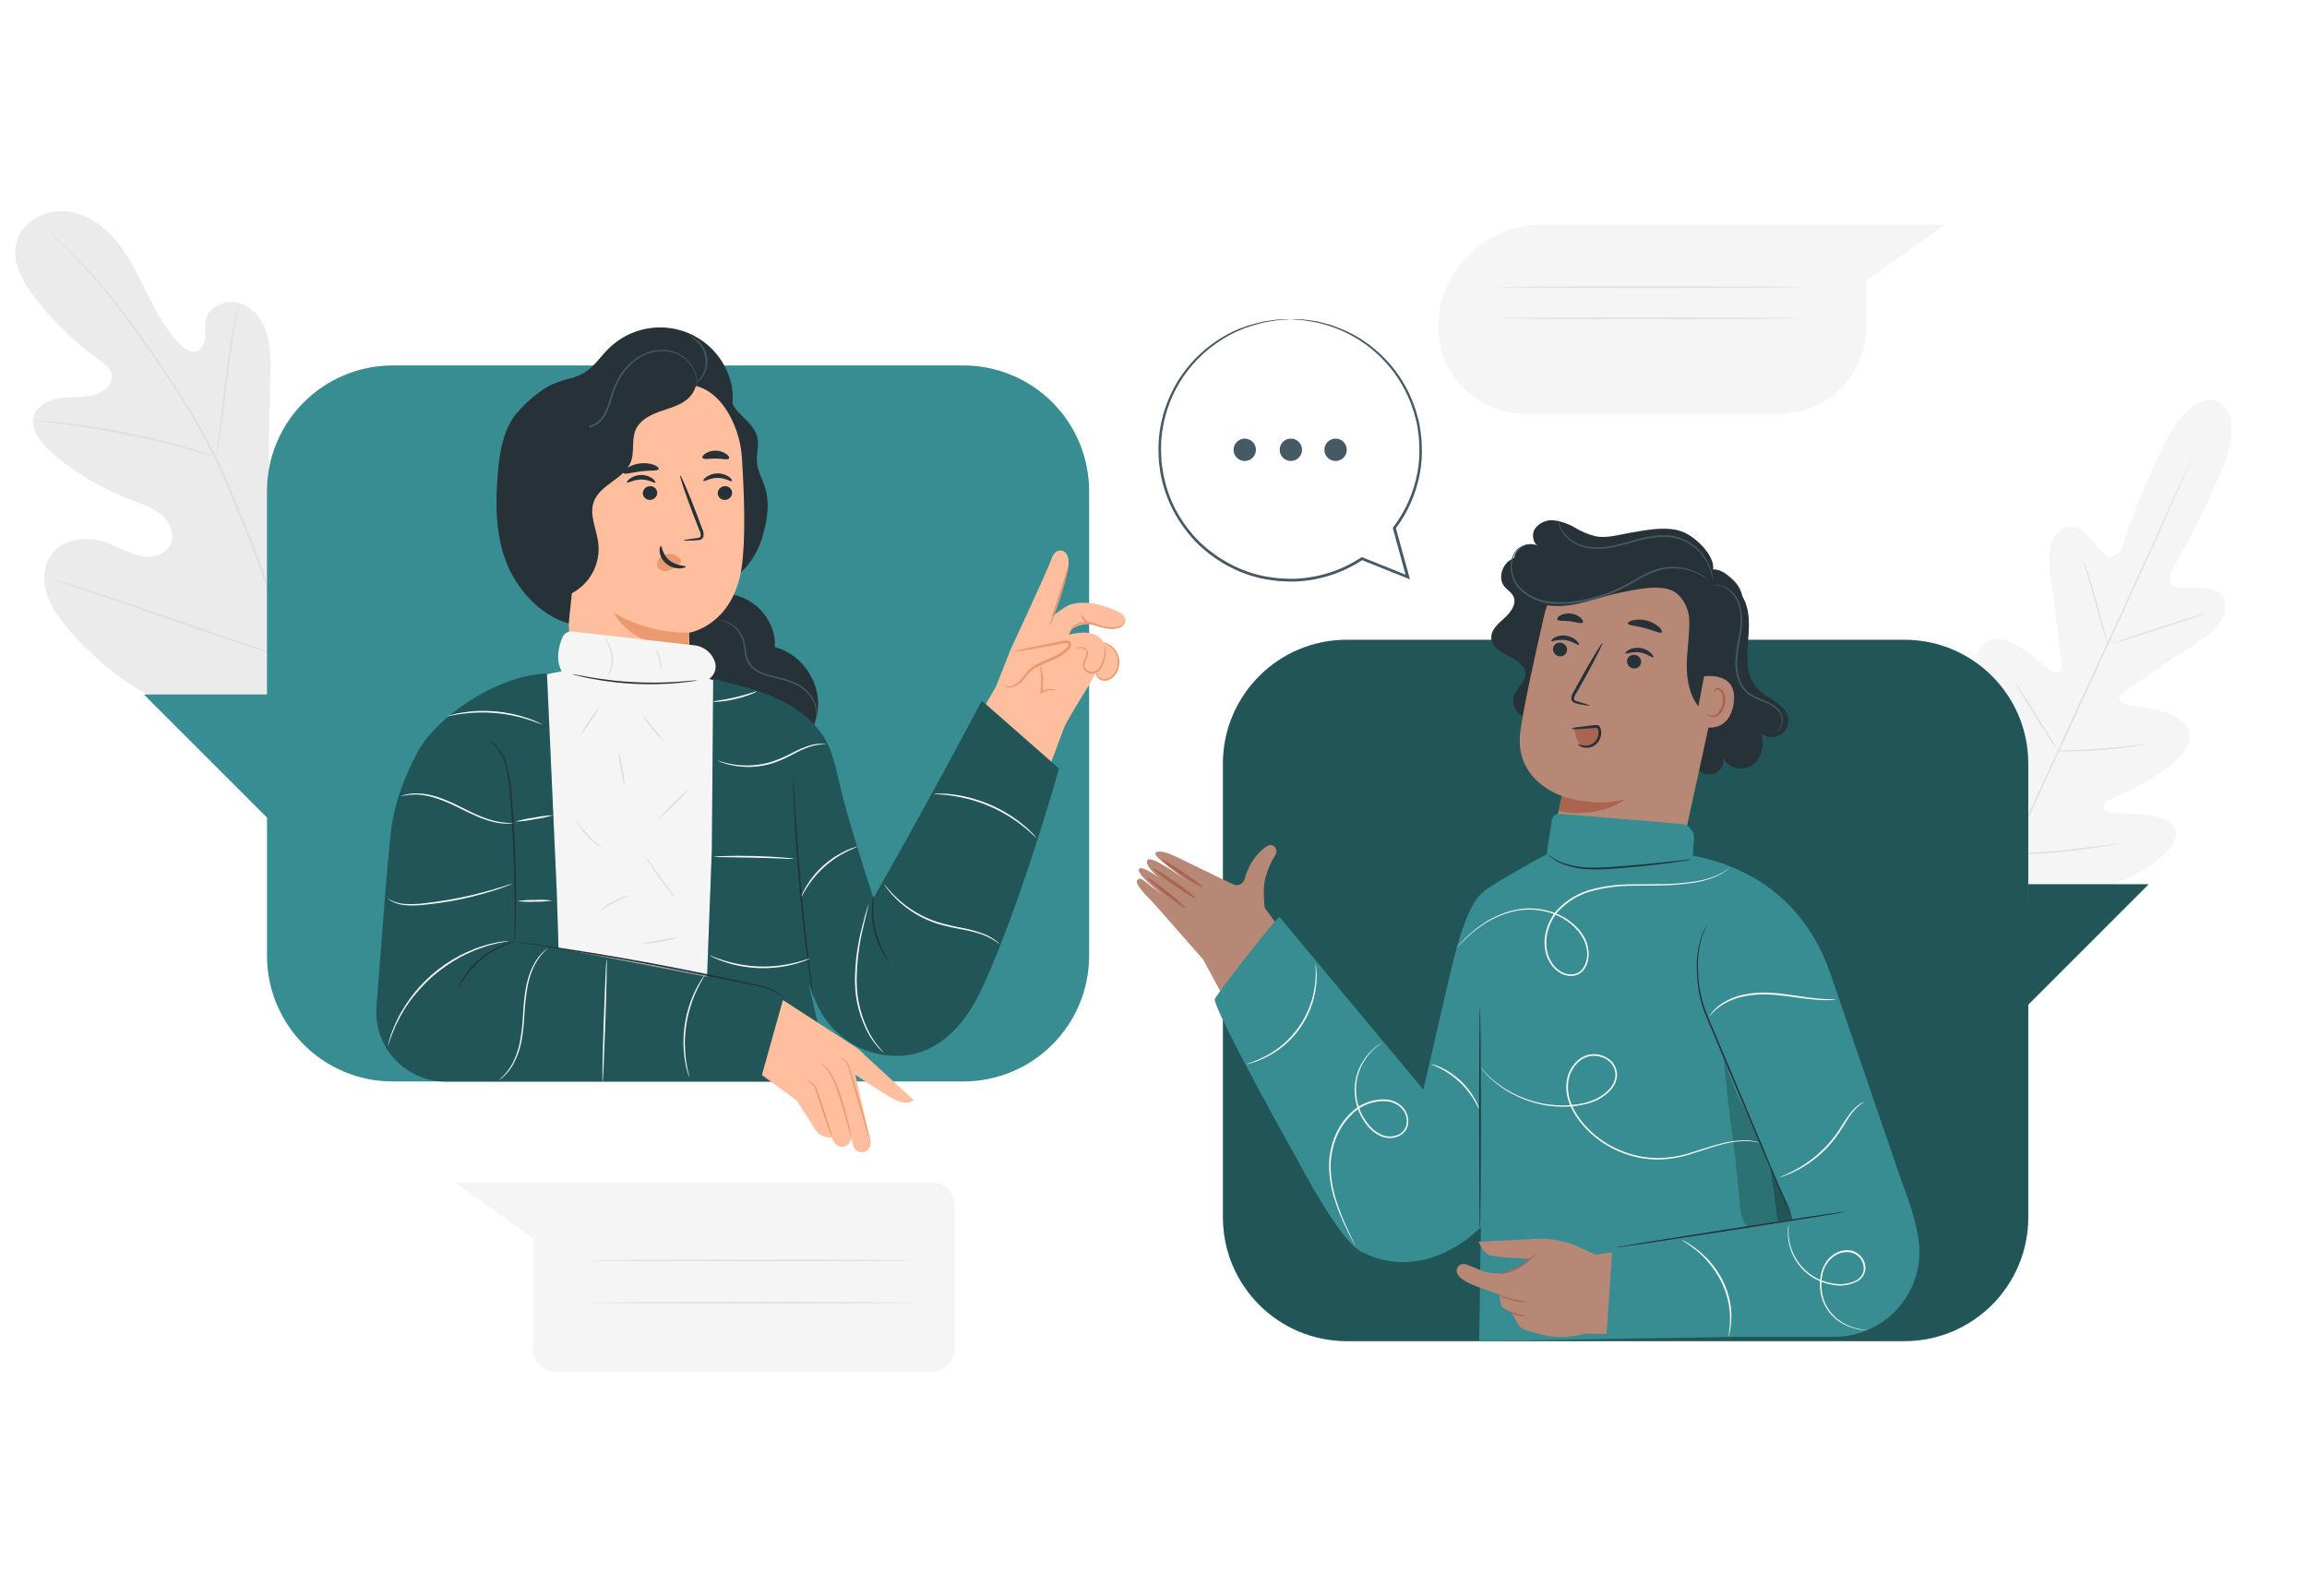 <svg width="393" height="272" viewBox="0 0 393 272" fill="none" xmlns="http://www.w3.org/2000/svg">
<path d="M377.832 68.506C377.832 68.506 373.284 65.731 368.258 76.546C363.231 87.361 361.398 93.568 361.398 93.568C361.398 93.568 360.044 95.842 358.466 94.444C356.888 93.046 354.658 89.004 352.068 89.831C349.403 90.696 348.625 93.737 349.3 98.138C349.974 102.539 351.089 112.233 351.193 113.108C351.296 113.984 350.839 115.285 349.61 114.479C348.38 113.674 341.199 106.26 337.87 109.877C334.541 113.495 338.414 125.446 338.838 126.741C339.263 128.036 338.996 128.629 338.376 128.982C337.756 129.336 335.58 126.605 333.48 124.571C331.38 122.536 328.524 120.556 326.783 122.803C325.043 125.049 324.781 134.134 333.937 148.539L338.615 154.937L346.541 154.208C363.405 151.618 370.075 145.449 370.619 142.659C371.163 139.868 367.812 139.041 364.885 138.78C361.958 138.519 358.466 138.666 358.324 137.969C358.183 137.273 358.455 136.713 359.712 136.152C360.968 135.592 372.517 130.652 373.056 125.762C373.595 120.871 363.264 120.371 361.866 119.957C360.468 119.544 361.142 118.358 361.866 117.863C362.589 117.368 370.63 111.825 374.378 109.436C378.126 107.048 379.856 104.475 378.768 101.897C377.68 99.411 373.181 100.39 371.087 100.118C368.992 99.846 369.819 97.332 369.819 97.332C369.819 97.332 373.284 91.892 378.115 80.974C382.946 70.056 377.729 68.462 377.729 68.462" fill="#F5F5F5"/>
<path d="M373.328 78.184C373.328 78.184 373.301 78.265 373.236 78.418C373.17 78.57 373.072 78.809 372.953 79.098L371.832 81.682C370.853 83.928 369.417 87.171 367.627 91.169C364.047 99.166 359.01 110.165 353.407 122.297C347.804 134.428 342.723 145.428 339.1 153.408L334.818 162.857L333.654 165.425C333.518 165.708 333.415 165.931 333.344 166.089C333.31 166.165 333.272 166.239 333.23 166.312C333.254 166.232 333.283 166.154 333.317 166.078C333.388 165.915 333.48 165.692 333.6 165.403C333.861 164.799 334.242 163.929 334.72 162.814C335.7 160.567 337.136 157.33 338.925 153.332C342.505 145.335 347.542 134.335 353.146 122.199C358.749 110.062 363.813 99.073 367.436 91.098C369.243 87.122 370.7 83.896 371.718 81.654L372.887 79.087C373.018 78.798 373.121 78.581 373.197 78.418C373.274 78.254 373.328 78.184 373.328 78.184Z" fill="#E0E0E0"/>
<path d="M354.979 95.619C355.077 95.79 355.152 95.973 355.202 96.163C355.332 96.506 355.501 97.011 355.708 97.637C356.11 98.894 356.627 100.635 357.16 102.571L358.504 107.532C358.667 108.125 358.803 108.62 358.917 109.034C358.983 109.209 359.025 109.392 359.043 109.578C358.945 109.407 358.87 109.224 358.82 109.034C358.689 108.691 358.52 108.185 358.319 107.554C357.927 106.298 357.432 104.546 356.899 102.609L355.523 97.659L355.104 96.163C355.042 95.987 355 95.804 354.979 95.619Z" fill="#E0E0E0"/>
<path d="M359.777 109.692C359.777 109.621 363.302 108.397 367.703 106.972C372.104 105.547 375.694 104.421 375.716 104.492C375.738 104.562 372.191 105.786 367.79 107.212C363.389 108.637 359.799 109.763 359.777 109.692Z" fill="#E0E0E0"/>
<path d="M350.328 127.938C350.521 127.902 350.718 127.885 350.915 127.889L352.504 127.835C353.842 127.786 355.697 127.715 357.737 127.557C359.777 127.399 361.621 127.214 362.959 127.062L364.537 126.883C364.731 126.846 364.928 126.836 365.124 126.85C364.948 126.914 364.766 126.959 364.58 126.986C364.211 127.057 363.672 127.149 363.008 127.247C361.681 127.448 359.831 127.677 357.786 127.829C355.74 127.981 353.88 128.025 352.531 128.02C351.862 128.02 351.318 128.02 350.942 127.992C350.736 128.002 350.529 127.984 350.328 127.938Z" fill="#E0E0E0"/>
<path d="M343.19 116.166C343.316 116.295 343.426 116.439 343.517 116.596C343.713 116.878 343.996 117.297 344.333 117.82C345.013 118.859 345.932 120.306 346.933 121.91C347.934 123.515 348.832 124.979 349.468 126.045C349.789 126.589 350.039 127.013 350.208 127.318C350.311 127.467 350.393 127.63 350.453 127.802C350.322 127.676 350.21 127.531 350.121 127.372C349.925 127.084 349.648 126.67 349.305 126.148C348.63 125.109 347.711 123.662 346.705 122.052C345.698 120.442 344.806 118.984 344.17 117.917C343.854 117.373 343.626 116.949 343.43 116.65C343.331 116.499 343.25 116.336 343.19 116.166Z" fill="#E0E0E0"/>
<path d="M332.8 131.213C332.959 131.379 333.099 131.561 333.219 131.757L334.269 133.324C335.139 134.651 336.336 136.495 337.642 138.54C338.947 140.586 340.117 142.452 340.949 143.806L341.928 145.438C342.055 145.631 342.164 145.835 342.255 146.048C342.097 145.881 341.956 145.699 341.836 145.504L340.791 143.937C339.916 142.604 338.719 140.76 337.413 138.715C336.107 136.669 334.943 134.803 334.106 133.449C333.714 132.807 333.387 132.263 333.132 131.817C333 131.628 332.889 131.425 332.8 131.213Z" fill="#E0E0E0"/>
<path d="M342.13 145.623C342.371 145.568 342.617 145.539 342.864 145.536L344.877 145.395C346.574 145.275 348.924 145.101 351.508 144.851C354.092 144.601 356.404 144.307 358.118 144.073L360.114 143.806C360.358 143.762 360.606 143.741 360.854 143.741C360.619 143.822 360.377 143.878 360.131 143.91C359.663 144.002 358.983 144.122 358.145 144.258C356.459 144.535 354.125 144.862 351.535 145.123C348.946 145.384 346.59 145.531 344.888 145.602C344.034 145.634 343.348 145.656 342.869 145.656C342.622 145.666 342.375 145.655 342.13 145.623Z" fill="#E0E0E0"/>
<path d="M53.886 122.09C66.577 113.62 69.662 97.61 69.406 83.145C69.357 80.73 69.667 78.195 68.536 76.073C67.404 73.951 64.728 72.45 62.514 73.435C60.691 74.251 59.864 76.323 58.825 78.031C57.424 80.314 55.409 82.156 53.01 83.346C51.443 84.119 49.512 84.576 47.989 83.716C45.9 82.541 45.693 79.663 45.748 77.264L46.041 63.86C46.09 61.461 46.139 59.013 45.416 56.723C44.692 54.433 43.06 52.3 40.759 51.626C38.458 50.951 35.58 52.224 35.053 54.563C34.835 55.537 35.02 56.554 34.938 57.55C34.857 58.545 34.394 59.639 33.404 59.9C32.414 60.161 31.473 59.47 30.755 58.763C28.285 56.299 26.631 53.16 25.092 50.059C23.552 46.958 22.051 43.732 19.82 41.061C17.59 38.39 14.467 36.247 10.991 35.996C7.515 35.746 3.778 37.819 2.831 41.175C1.885 44.532 3.843 48.003 5.976 50.772C9.151 54.873 12.902 58.496 17.111 61.526C17.873 62.07 18.689 62.663 18.972 63.556C19.472 65.188 17.916 66.727 16.306 67.233C14.484 67.777 12.498 67.587 10.627 67.777C8.756 67.967 6.661 68.762 5.916 70.497C4.888 72.934 6.922 75.534 8.94 77.248C12.984 80.68 17.583 83.398 22.541 85.283C24.319 85.957 26.191 86.55 27.611 87.812C29.03 89.075 29.874 91.24 28.976 92.915C28.078 94.591 25.832 95.091 23.966 94.732C22.1 94.373 20.441 93.334 18.667 92.643C15.343 91.349 11.051 91.512 8.848 94.33C7.412 96.179 7.249 98.785 7.923 101.026C8.598 103.268 10.012 105.21 11.514 107.01C16.769 113.288 23.547 118.38 31.25 121.154C38.953 123.929 46.117 124.745 53.859 122.079" fill="#EBEBEB"/>
<path d="M52.912 122.367C50.872 115.051 45.296 97.833 41.95 89.727L39.464 83.743C38.643 81.779 37.832 79.838 36.913 77.982C35.146 74.431 33.185 70.981 31.038 67.646C29.003 64.437 26.958 61.467 25.054 58.698C23.15 55.929 21.246 53.399 19.461 51.152C16.648 47.592 13.555 44.261 10.213 41.192C9.033 40.104 8.092 39.288 7.444 38.744L6.672 38.08C6.503 37.944 6.411 37.879 6.411 37.879C6.411 37.879 6.487 37.96 6.645 38.107L7.363 38.749C7.988 39.293 8.919 40.142 10.083 41.246C13.374 44.352 16.429 47.7 19.222 51.261C20.995 53.513 22.834 56.059 24.765 58.823C26.697 61.586 28.72 64.567 30.75 67.772C32.883 71.107 34.832 74.558 36.587 78.108C37.495 79.957 38.306 81.915 39.127 83.858C39.949 85.8 40.759 87.823 41.613 89.842C44.937 97.936 50.529 115.138 52.586 122.433" fill="#E0E0E0"/>
<path d="M36.799 77.944C36.911 77.612 36.992 77.269 37.038 76.922C37.169 76.258 37.332 75.29 37.517 74.104C37.892 71.721 38.3 68.413 38.741 64.763C39.181 61.113 39.644 57.822 40.068 55.45C40.275 54.264 40.454 53.307 40.612 52.648C40.697 52.309 40.754 51.963 40.781 51.615C40.648 51.938 40.546 52.273 40.476 52.616C40.297 53.269 40.079 54.248 39.84 55.406C39.312 57.767 38.822 61.069 38.382 64.736C37.941 68.403 37.56 71.629 37.267 74.087C37.12 75.23 36.995 76.182 36.897 76.916C36.835 77.255 36.802 77.599 36.799 77.944Z" fill="#E0E0E0"/>
<path d="M5.649 71.716C5.753 71.749 5.861 71.767 5.97 71.77L6.895 71.862C7.7 71.944 8.859 72.053 10.284 72.232C13.14 72.57 17.073 73.184 21.382 74.049C25.69 74.914 29.542 75.888 32.316 76.666C33.703 77.047 34.819 77.384 35.58 77.612L36.472 77.874C36.573 77.913 36.68 77.937 36.788 77.944C36.697 77.885 36.598 77.839 36.494 77.808C36.255 77.716 35.95 77.607 35.624 77.482C34.867 77.21 33.758 76.829 32.36 76.394C29.602 75.551 25.739 74.544 21.425 73.674C17.111 72.803 13.2 72.254 10.311 71.977C8.881 71.83 7.711 71.759 6.906 71.726H5.976C5.868 71.709 5.758 71.706 5.649 71.716Z" fill="#E0E0E0"/>
<path d="M49.877 112.407C49.959 112.289 50.031 112.163 50.089 112.031L50.633 110.943C51.1 109.975 51.721 108.561 52.526 106.804C54.082 103.295 56.078 98.377 58.216 92.926C60.354 87.475 62.307 82.525 63.792 78.989L65.576 74.811C65.772 74.343 65.935 73.968 66.061 73.674C66.122 73.543 66.171 73.406 66.207 73.266C66.12 73.38 66.048 73.507 65.995 73.641L65.451 74.729C64.983 75.698 64.336 77.112 63.563 78.864C62.008 82.378 60.006 87.296 57.873 92.747C55.741 98.198 53.777 103.126 52.281 106.662L50.497 110.84L50.018 111.977C49.953 112.114 49.906 112.258 49.877 112.407Z" fill="#E0E0E0"/>
<path d="M8.571 98.584C8.701 98.652 8.837 98.706 8.979 98.747L10.181 99.155L14.609 100.64C18.346 101.891 23.487 103.681 29.161 105.672C34.835 107.663 39.997 109.415 43.757 110.606C45.633 111.199 47.162 111.667 48.217 111.972L49.441 112.314C49.583 112.362 49.728 112.395 49.877 112.412C49.744 112.343 49.606 112.286 49.463 112.244L48.261 111.836L43.833 110.361C40.095 109.11 34.955 107.32 29.281 105.329C23.607 103.338 18.45 101.581 14.691 100.395C12.808 99.802 11.285 99.334 10.224 99.03L9.006 98.682C8.864 98.635 8.718 98.602 8.571 98.584Z" fill="#E0E0E0"/>
<path d="M262.765 38.281H331.348L317.932 47.818V55.782C317.902 59.717 316.311 63.479 313.507 66.24C310.704 69.002 306.918 70.537 302.983 70.508H259.948C256.013 70.537 252.227 69.002 249.424 66.24C246.62 63.479 245.029 59.717 244.998 55.782C245.015 53.466 245.489 51.176 246.391 49.043C247.293 46.91 248.607 44.976 250.257 43.351C251.906 41.726 253.86 40.442 256.007 39.572C258.153 38.702 260.45 38.263 262.765 38.281Z" fill="#F5F5F5"/>
<path d="M306.362 48.927C306.362 49.004 294.938 49.069 280.794 49.069C266.65 49.069 255.226 49.004 255.226 48.927C255.226 48.851 266.65 48.786 280.794 48.786C294.938 48.786 306.362 48.846 306.362 48.927Z" fill="#E0E0E0"/>
<path d="M306.362 54.226C306.362 54.302 294.938 54.367 280.794 54.367C266.65 54.367 255.226 54.302 255.226 54.226C255.226 54.15 266.65 54.084 280.794 54.084C294.938 54.084 306.362 54.144 306.362 54.226Z" fill="#E0E0E0"/>
<path d="M158.715 201.508H77.561L90.78 211.072V229.84C90.78 230.355 90.881 230.865 91.079 231.34C91.276 231.816 91.565 232.248 91.929 232.612C92.293 232.975 92.726 233.264 93.201 233.46C93.677 233.657 94.187 233.758 94.702 233.757H158.715C159.229 233.758 159.739 233.657 160.215 233.46C160.691 233.264 161.123 232.975 161.488 232.612C161.852 232.248 162.141 231.816 162.338 231.34C162.535 230.865 162.637 230.355 162.637 229.84V205.425C162.635 204.386 162.221 203.39 161.486 202.655C160.751 201.921 159.754 201.508 158.715 201.508Z" fill="#F5F5F5"/>
<path d="M155.331 214.771C155.331 214.853 143.091 214.913 127.995 214.913C112.899 214.913 100.659 214.853 100.659 214.771C100.659 214.69 112.893 214.63 127.995 214.63C143.096 214.63 155.331 214.695 155.331 214.771Z" fill="#E0E0E0"/>
<path d="M155.331 221.979C155.331 222.055 143.091 222.121 127.995 222.121C112.899 222.121 100.659 222.055 100.659 221.979C100.659 221.903 112.893 221.838 127.995 221.838C143.096 221.838 155.331 221.903 155.331 221.979Z" fill="#E0E0E0"/>
<path d="M324.412 109.018H229.435C217.78 109.018 208.333 118.465 208.333 130.119V207.422C208.333 219.076 217.78 228.524 229.435 228.524H324.412C336.066 228.524 345.513 219.076 345.513 207.422V130.119C345.513 118.465 336.066 109.018 324.412 109.018Z" fill="#378D91"/>
<g opacity="0.4">
<path d="M324.412 109.018H229.435C217.78 109.018 208.333 118.465 208.333 130.119V207.422C208.333 219.076 217.78 228.524 229.435 228.524H324.412C336.066 228.524 345.513 219.076 345.513 207.422V130.119C345.513 118.465 336.066 109.018 324.412 109.018Z" fill="black"/>
</g>
<path d="M345.475 150.677H366.022L345.013 171.692L345.475 150.677Z" fill="#378D91"/>
<g opacity="0.4">
<path d="M345.475 150.677H366.022L345.013 171.692L345.475 150.677Z" fill="black"/>
</g>
<path d="M205.047 163.597L196.436 153.805C194.107 151.477 193.308 150.356 193.775 149.948C194.396 149.404 194.129 149.584 198.965 153.212C198.965 153.212 192.111 147.973 194.488 147.941C194.907 147.941 196.071 148.615 197.317 149.431C195.62 147.99 195.141 147.016 195.473 146.554C196.017 145.748 200.216 148.659 202.148 150.057C200.57 148.882 197.562 146.603 197.034 145.884C196.305 144.905 197.779 144.987 198.976 145.395C200.32 145.852 207.745 149.644 209.943 150.623C210.119 150.728 210.316 150.794 210.52 150.815C210.724 150.837 210.931 150.814 211.125 150.749C211.319 150.683 211.497 150.576 211.646 150.435C211.795 150.294 211.912 150.122 211.989 149.932C212.799 146.526 215.253 144.312 216.188 144.024C217.124 143.736 217.847 144.932 217.178 145.803C216.549 146.816 216.062 147.91 215.731 149.056C215.428 149.955 215.279 150.898 215.291 151.847C215.291 152.935 215.367 153.876 215.437 154.665L223.309 165.463L210.144 173.079L205.047 163.597Z" fill="#B78876"/>
<path d="M201.968 154.735C201.881 154.855 200.336 153.805 198.552 152.385C196.767 150.965 195.375 149.714 195.478 149.6C195.581 149.486 197.11 150.541 198.894 151.95C200.679 153.359 202.044 154.61 201.968 154.735Z" fill="#AA6550"/>
<path d="M203.633 153.016C203.546 153.141 201.854 152.108 199.852 150.715C197.85 149.323 196.294 148.088 196.381 147.968C196.468 147.848 198.16 148.871 200.162 150.264C202.164 151.656 203.72 152.891 203.633 153.016Z" fill="#AA6550"/>
<path d="M204.851 151.188C204.764 151.314 203.143 150.367 201.234 149.072C199.324 147.778 197.845 146.63 197.926 146.499C198.008 146.369 199.629 147.321 201.544 148.615C203.459 149.91 204.933 151.063 204.851 151.188Z" fill="#AA6550"/>
<path d="M216.172 156.128L247.55 195.916L240.364 212.644C240.364 212.644 231.757 210.74 229.146 207.117C226.535 203.494 205.047 163.597 205.047 163.597L216.172 156.128Z" fill="#B78876"/>
<path d="M295.824 100.466C298.082 102.424 298.077 105.873 297.815 108.849C297.554 111.825 297.353 115.214 299.415 117.379C301.117 119.163 304.202 119.941 304.594 122.373C304.686 122.944 304.6 123.53 304.346 124.05C304.092 124.571 303.684 124.999 303.176 125.278C302.669 125.556 302.087 125.671 301.512 125.606C300.937 125.54 300.396 125.298 299.964 124.913C300.628 126.834 300.171 129.233 298.506 130.397C296.842 131.561 294.051 130.843 293.534 128.879C293.619 129.207 293.635 129.549 293.581 129.883C293.528 130.217 293.406 130.537 293.224 130.822C293.041 131.108 292.802 131.352 292.521 131.541C292.24 131.73 291.923 131.858 291.59 131.919C291.257 131.98 290.915 131.971 290.585 131.894C290.255 131.816 289.945 131.672 289.674 131.469C289.402 131.267 289.176 131.011 289.008 130.716C288.84 130.422 288.734 130.097 288.698 129.76" fill="#263238"/>
<path d="M263.494 120.55C263.191 121.279 262.61 121.857 261.88 122.158C261.15 122.458 260.331 122.456 259.602 122.152C258.873 121.849 258.295 121.268 257.995 120.538C257.694 119.808 257.696 118.989 258 118.26C258.517 117.129 259.741 116.313 259.86 115.072C260.002 113.576 258.473 112.505 257.14 111.852C255.808 111.199 254.197 110.35 254.051 108.849C253.904 107.348 255.204 106.276 256.286 105.308C257.369 104.339 258.462 102.838 257.772 101.548C257.429 100.885 256.716 100.509 256.254 99.916C255.236 98.622 255.77 96.56 257.07 95.564C258.37 94.569 260.165 94.411 261.786 94.7C263.407 94.988 264.931 95.662 266.508 96.136C269.123 96.896 271.868 97.106 274.568 96.752C277.269 96.398 279.866 95.488 282.197 94.079" fill="#263238"/>
<path d="M273.129 155.633C275.939 156.2 278.86 155.64 281.261 154.072C283.662 152.505 285.35 150.057 285.962 147.255L293.681 111.863C294.163 109.819 294.23 107.699 293.878 105.629C293.527 103.559 292.764 101.581 291.634 99.811C290.505 98.041 289.032 96.515 287.302 95.324C285.573 94.133 283.623 93.301 281.566 92.877L280.761 92.757C276.828 92.179 272.822 93.104 269.541 95.347C266.259 97.59 263.943 100.987 263.054 104.861C261.335 112.331 259.534 120.605 258.99 124.668C257.864 133.084 266.062 135.619 266.062 135.619L264.588 142.691C264.296 144.1 264.285 145.553 264.555 146.966C264.826 148.38 265.374 149.726 266.166 150.927C266.959 152.128 267.981 153.16 269.174 153.965C270.367 154.77 271.707 155.331 273.118 155.617L273.129 155.633Z" fill="#B78876"/>
<path d="M264.566 110.432C264.518 110.744 264.594 111.063 264.776 111.321C264.959 111.579 265.235 111.755 265.545 111.814C265.696 111.848 265.852 111.852 266.004 111.825C266.156 111.798 266.301 111.742 266.43 111.658C266.56 111.574 266.672 111.466 266.759 111.338C266.846 111.211 266.907 111.067 266.938 110.916C266.989 110.604 266.915 110.285 266.733 110.027C266.551 109.768 266.275 109.592 265.964 109.534C265.813 109.5 265.657 109.496 265.505 109.523C265.352 109.55 265.207 109.606 265.077 109.69C264.947 109.773 264.834 109.882 264.747 110.01C264.659 110.137 264.598 110.281 264.566 110.432Z" fill="#263238"/>
<path d="M264.256 109.235C264.381 109.415 265.388 108.871 266.682 109.067C267.977 109.262 268.82 110.04 268.983 109.904C269.065 109.844 268.951 109.54 268.586 109.181C268.084 108.712 267.45 108.41 266.769 108.316C266.098 108.215 265.413 108.329 264.811 108.642C264.37 108.892 264.196 109.154 264.256 109.235Z" fill="#263238"/>
<path d="M277.181 112.499C277.132 112.812 277.207 113.131 277.39 113.389C277.573 113.647 277.85 113.824 278.161 113.881C278.312 113.915 278.468 113.919 278.62 113.892C278.772 113.865 278.918 113.807 279.047 113.723C279.177 113.639 279.289 113.53 279.376 113.402C279.463 113.274 279.523 113.13 279.553 112.978C279.602 112.666 279.527 112.347 279.344 112.09C279.161 111.833 278.885 111.657 278.574 111.602C278.424 111.567 278.268 111.562 278.115 111.589C277.963 111.615 277.818 111.672 277.688 111.755C277.558 111.839 277.446 111.948 277.359 112.076C277.272 112.204 277.212 112.348 277.181 112.499Z" fill="#263238"/>
<path d="M276.909 111.335C277.035 111.509 278.041 110.971 279.33 111.166C280.62 111.362 281.474 112.14 281.637 112.004C281.713 111.944 281.604 111.64 281.234 111.281C280.732 110.812 280.098 110.51 279.417 110.416C278.746 110.314 278.061 110.429 277.459 110.742C277.04 110.976 276.844 111.253 276.909 111.335Z" fill="#263238"/>
<path d="M270.822 120.224C270.822 120.148 270.055 119.892 268.782 119.539C268.456 119.457 268.156 119.343 268.135 119.109C268.157 118.766 268.282 118.438 268.494 118.168C268.925 117.417 269.373 116.628 269.837 115.801C271.714 112.423 273.101 109.632 272.987 109.556C272.873 109.48 271.219 112.156 269.342 115.54L268.037 117.923C267.773 118.293 267.646 118.743 267.678 119.196C267.711 119.316 267.771 119.427 267.853 119.521C267.935 119.615 268.037 119.69 268.151 119.74C268.325 119.814 268.508 119.867 268.695 119.898C269.388 120.094 270.102 120.204 270.822 120.224Z" fill="#263238"/>
<path d="M277.312 106.227C277.388 106.597 278.705 106.619 280.19 107.021C281.675 107.424 282.839 108.017 283.089 107.734C283.198 107.598 283.035 107.233 282.594 106.825C281.996 106.312 281.289 105.941 280.527 105.742C279.764 105.543 278.966 105.521 278.193 105.677C277.584 105.819 277.285 106.08 277.312 106.227Z" fill="#263238"/>
<path d="M265.279 105.569C265.464 105.895 266.367 105.721 267.455 105.862C268.543 106.004 269.402 106.352 269.631 106.075C269.745 105.939 269.631 105.623 269.293 105.286C268.811 104.875 268.216 104.618 267.587 104.546C266.957 104.475 266.32 104.592 265.757 104.883C265.366 105.128 265.197 105.411 265.279 105.569Z" fill="#263238"/>
<path d="M285.913 101.315L285.951 101.358C287.136 102.609 287.791 104.27 287.779 105.993V106.162C287.779 108.61 287.338 111.058 287.343 113.478C287.349 115.899 287.817 118.478 289.345 120.382C289.971 121.171 291.189 121.823 291.902 121.116C292.153 120.815 292.313 120.449 292.364 120.061C293.659 114.343 295.988 109.447 296.863 103.398C296.985 102.588 296.911 101.761 296.649 100.985C296.387 100.21 295.944 99.507 295.356 98.937C294.225 97.849 292.816 96.674 291.309 97.137C289.802 97.599 287.599 99.965 286.342 100.945" fill="#263238"/>
<path d="M290.292 115.246C290.444 115.203 296.314 114.381 295.286 120.099C294.258 125.816 288.758 123.608 288.758 123.439C288.758 123.27 290.292 115.246 290.292 115.246Z" fill="#B78876"/>
<path d="M290.89 121.589C290.89 121.589 290.977 121.676 291.13 121.78C291.349 121.925 291.616 121.98 291.875 121.932C292.517 121.818 293.197 120.953 293.409 119.925C293.518 119.439 293.518 118.936 293.409 118.451C293.386 118.262 293.319 118.083 293.212 117.926C293.105 117.77 292.961 117.642 292.794 117.553C292.685 117.502 292.562 117.49 292.445 117.521C292.329 117.552 292.227 117.623 292.158 117.722C292.054 117.863 292.071 117.988 292.038 117.988C292.005 117.988 291.935 117.874 292.038 117.645C292.095 117.51 292.197 117.398 292.326 117.33C292.505 117.239 292.712 117.221 292.903 117.281C293.131 117.372 293.332 117.519 293.486 117.71C293.64 117.9 293.743 118.127 293.784 118.369C293.935 118.9 293.956 119.46 293.844 120.001C293.599 121.149 292.816 122.117 291.951 122.21C291.789 122.227 291.625 122.207 291.472 122.153C291.318 122.098 291.179 122.01 291.064 121.894C290.874 121.725 290.868 121.595 290.89 121.589Z" fill="#AA6550"/>
<path d="M291.374 98.056C293.126 95.962 289.742 92.099 287.022 90.788C284.302 89.477 280.386 90.315 277.426 90.837C275.56 91.169 273.667 91.735 271.807 91.381C270.572 91.072 269.391 90.579 268.303 89.918C267.213 89.269 266.003 88.845 264.746 88.672C264.113 88.594 263.472 88.69 262.89 88.95C262.308 89.21 261.808 89.623 261.444 90.146C260.796 91.234 261.248 92.937 262.466 93.291C262.099 93.012 261.67 92.826 261.215 92.75C260.76 92.674 260.294 92.709 259.856 92.852C259.417 92.996 259.021 93.243 258.699 93.574C258.378 93.904 258.141 94.308 258.01 94.75C257.879 95.192 257.857 95.659 257.946 96.112C258.035 96.564 258.232 96.988 258.521 97.347C258.81 97.707 259.182 97.99 259.605 98.175C260.028 98.359 260.489 98.437 260.949 98.404C260.225 97.664 258.821 98.507 258.773 99.541C258.724 100.575 259.54 101.451 260.405 102C262.64 103.404 265.48 103.474 268.08 103.006C270.681 102.539 273.172 101.57 275.762 101.037C278.351 100.504 282.698 99.492 285.037 100.727C286.756 101.63 287.702 103.991 288.796 103.67C289.314 103.479 289.78 103.171 290.158 102.768C290.535 102.366 290.814 101.881 290.972 101.353C291.267 100.291 291.39 99.189 291.336 98.089" fill="#263238"/>
<path d="M302.565 124.576C302.671 124.551 302.773 124.507 302.864 124.445C303.133 124.273 303.348 124.028 303.484 123.738C303.695 123.275 303.759 122.759 303.669 122.259C303.528 121.6 303.167 121.01 302.646 120.583C302.028 120.074 301.332 119.668 300.584 119.381C299.744 119.074 298.937 118.684 298.174 118.217C297.376 117.655 296.766 116.864 296.428 115.948C296.056 114.962 295.885 113.912 295.922 112.858C295.977 110.682 296.581 108.642 296.727 106.722C296.874 104.802 296.629 103.001 295.813 101.755C295.2 100.753 294.227 100.024 293.093 99.715C292.79 99.639 292.476 99.608 292.163 99.623C292.055 99.624 291.947 99.641 291.842 99.672C292.255 99.669 292.667 99.72 293.066 99.824C294.144 100.165 295.058 100.891 295.634 101.864C296.39 103.072 296.651 104.823 296.461 106.7C296.27 108.577 295.688 110.617 295.623 112.853C295.588 113.945 295.773 115.032 296.167 116.052C296.531 117.019 297.182 117.852 298.033 118.44C298.814 118.908 299.639 119.298 300.497 119.604C301.225 119.874 301.906 120.255 302.516 120.735C303.013 121.129 303.365 121.676 303.517 122.291C303.616 122.76 303.57 123.247 303.386 123.689C303.218 124.068 302.929 124.379 302.565 124.576Z" fill="#455A64"/>
<path d="M262.281 93.154C262.205 93.097 262.121 93.052 262.031 93.019C261.929 92.968 261.824 92.927 261.716 92.893C261.565 92.842 261.41 92.804 261.253 92.779C260.737 92.698 260.209 92.735 259.71 92.888C259.21 93.04 258.752 93.305 258.37 93.66C257.983 94.132 257.693 94.676 257.517 95.261C257.342 95.845 257.284 96.459 257.347 97.066C257.42 97.82 257.644 98.552 258.004 99.218C258.365 99.884 258.856 100.471 259.447 100.945C260.807 102.04 262.462 102.705 264.202 102.854C266.09 103.017 267.993 102.901 269.848 102.511C272.79 101.935 275.608 100.845 278.172 99.291C279.271 98.611 280.42 98.016 281.61 97.512C282.647 97.091 283.754 96.864 284.874 96.843C286.503 96.808 288.115 97.182 289.563 97.931C290.086 98.224 290.593 98.545 291.081 98.894C290.645 98.466 290.153 98.1 289.617 97.806C288.166 96.997 286.53 96.579 284.868 96.593C283.721 96.601 282.585 96.821 281.517 97.24C280.315 97.744 279.153 98.338 278.041 99.019C275.495 100.541 272.705 101.61 269.794 102.18C267.966 102.567 266.091 102.686 264.229 102.533C262.543 102.393 260.936 101.757 259.61 100.705C259.04 100.255 258.566 99.695 258.215 99.059C257.863 98.423 257.642 97.723 257.565 97.001C257.498 96.422 257.547 95.835 257.707 95.275C257.868 94.715 258.137 94.192 258.5 93.737C258.863 93.39 259.298 93.129 259.774 92.972C260.251 92.815 260.756 92.766 261.253 92.828C261.605 92.905 261.949 93.014 262.281 93.154Z" fill="#455A64"/>
<path d="M265.464 88.395C265.444 88.832 265.513 89.268 265.665 89.678C266.089 90.812 266.883 91.77 267.917 92.398C268.612 92.851 269.385 93.172 270.196 93.345C271.127 93.532 272.08 93.582 273.025 93.492C275.022 93.345 277.111 92.659 279.303 92.094C281.495 91.528 283.688 91.229 285.581 91.735C287.261 92.18 288.755 93.15 289.846 94.504C290.596 95.403 291.151 96.447 291.478 97.572C291.695 98.371 291.723 98.839 291.761 98.834C291.768 98.722 291.768 98.609 291.761 98.497C291.731 98.176 291.678 97.858 291.603 97.545C291.313 96.385 290.772 95.302 290.02 94.373C288.919 92.964 287.393 91.947 285.668 91.474C283.709 90.93 281.457 91.24 279.254 91.811C277.051 92.382 274.978 93.067 273.025 93.225C272.105 93.32 271.176 93.282 270.267 93.111C269.481 92.951 268.729 92.653 268.048 92.23C267.039 91.635 266.249 90.731 265.796 89.651C265.65 89.242 265.539 88.822 265.464 88.395Z" fill="#455A64"/>
<path d="M268.244 124.494C268.315 125.056 268.463 125.605 268.684 126.126C268.8 126.384 268.968 126.614 269.179 126.802C269.39 126.989 269.639 127.13 269.908 127.214C270.2 127.275 270.502 127.261 270.787 127.174C271.072 127.088 271.331 126.932 271.54 126.719C271.957 126.28 272.226 125.72 272.307 125.12C272.394 124.576 272.307 123.896 271.763 123.722C271.543 123.668 271.314 123.668 271.094 123.722L268.08 124.266" fill="#AA6550"/>
<path d="M268.771 126.779C269.25 126.964 269.759 127.059 270.273 127.062C270.804 127.031 271.305 126.802 271.676 126.42C271.895 126.187 272.063 125.909 272.167 125.606C272.271 125.304 272.309 124.982 272.28 124.663C272.264 124.5 272.227 124.339 272.171 124.184C272.1 124.037 272.122 124.048 271.997 124.032C271.872 124.016 271.676 124.032 271.513 124.059L271.007 124.097C270.354 124.146 269.767 124.184 269.272 124.212C268.729 124.287 268.179 124.276 267.64 124.179C268.149 123.993 268.682 123.883 269.223 123.852C269.712 123.782 270.311 123.711 270.947 123.635L271.448 123.58C271.628 123.554 271.81 123.538 271.992 123.532C272.136 123.535 272.275 123.585 272.389 123.673C272.49 123.763 272.567 123.877 272.612 124.005C272.686 124.201 272.733 124.406 272.753 124.614C272.789 125.006 272.738 125.4 272.603 125.77C272.469 126.14 272.254 126.475 271.975 126.752C271.511 127.194 270.891 127.434 270.251 127.421C269.832 127.423 269.422 127.308 269.065 127.089C268.88 126.937 268.755 126.801 268.771 126.779Z" fill="#263238"/>
<path d="M266.073 135.619C266.073 135.619 271.556 137.697 276.893 136.163C276.893 136.163 272.868 139.541 265.524 138.247L266.073 135.619Z" fill="#AA6550"/>
<path d="M274.44 213.612C274.175 213.439 273.924 213.247 273.689 213.036C273.455 212.845 273.145 212.612 272.813 212.361C272.481 212.111 272.079 211.817 271.616 211.518C271.154 211.219 270.675 210.892 270.115 210.582C269.555 210.272 268.962 209.946 268.325 209.62C265.534 208.246 262.534 207.349 259.447 206.965C258.734 206.889 258.06 206.802 257.423 206.785C256.787 206.769 256.194 206.742 255.655 206.747C255.117 206.753 254.622 206.78 254.192 206.796C253.762 206.812 253.392 206.845 253.104 206.878C252.793 206.925 252.478 206.947 252.163 206.943C252.469 206.865 252.78 206.806 253.093 206.769C253.453 206.707 253.817 206.664 254.181 206.638C254.611 206.606 255.101 206.546 255.65 206.546C256.199 206.546 256.792 206.513 257.434 206.546C258.076 206.579 258.762 206.633 259.48 206.698C261.036 206.892 262.575 207.208 264.082 207.645C265.577 208.104 267.033 208.685 268.434 209.38C269.07 209.717 269.685 210.028 270.224 210.376C270.762 210.724 271.274 211.034 271.72 211.349C272.166 211.665 272.557 211.97 272.9 212.231C273.243 212.492 273.526 212.742 273.749 212.949C273.997 213.15 274.228 213.372 274.44 213.612Z" fill="#FAFAFA"/>
<path d="M242.469 185.673L246.93 166.344C248.638 159.076 250.661 152.092 254.061 151.265V153.511L252.604 208.733C252.604 208.733 243.513 219.069 231.932 213.335C228.308 211.534 221.699 198.886 221.699 198.886C221.699 198.886 206.32 171.447 206.962 170.201C207.604 168.956 216.999 156.846 217.956 156.242L242.469 185.673Z" fill="#378D91"/>
<path d="M288.372 145.792C297.239 147.489 307.221 152.663 311.818 165.92C313.493 170.762 325.701 206.453 325.701 206.453L304.882 206.018L301.52 198.669L303.152 210.61L304.561 227.637L251.989 228.524L252.359 202.868L252.865 151.841C252.865 151.841 253.452 151.069 262.521 146.069C268.146 142.963 288.372 145.792 288.372 145.792Z" fill="#378D91"/>
<g opacity="0.2">
<path d="M293.616 179.923C294.481 190.694 295.471 194.023 296.336 204.794C296.356 205.814 296.54 206.824 296.88 207.786C297.061 208.265 297.353 208.694 297.731 209.038C298.109 209.383 298.563 209.635 299.056 209.772C300.59 210.082 302.581 211.192 303.011 209.69L301.558 199.316C301.246 197.807 300.764 196.338 300.122 194.937C296.896 187.772 295.705 187.354 293.594 179.923" fill="black"/>
</g>
<path d="M262.515 151.591L262.689 150.47L264.37 139.721C264.419 139.409 264.584 139.126 264.832 138.93C265.08 138.734 265.393 138.64 265.708 138.666L286.408 140.396C287.033 140.447 287.613 140.743 288.02 141.22C288.428 141.697 288.63 142.316 288.584 142.941L288.121 149.187L281.659 157.619L272.351 159.071" fill="#378D91"/>
<path d="M252.119 171.801C252.201 171.801 252.261 180.222 252.261 190.607C252.261 200.992 252.201 209.413 252.119 209.413C252.038 209.413 251.978 200.992 251.978 190.607C251.978 180.222 252.043 171.801 252.119 171.801Z" fill="#263238"/>
<path d="M305.328 207.748C305.328 207.748 305.328 207.71 305.263 207.628C305.197 207.547 305.159 207.411 305.089 207.259L304.458 205.828L302.189 200.546L294.796 183.078C293.36 179.661 291.995 176.408 290.754 173.444C290.127 172.055 289.678 170.593 289.416 169.092C289.186 167.78 289.066 166.452 289.057 165.12C288.988 163.191 289.268 161.265 289.884 159.436L290.052 158.984L290.243 158.603C290.332 158.401 290.442 158.207 290.569 158.027L290.798 157.689C290.824 157.651 290.853 157.615 290.885 157.58C290.527 158.182 290.226 158.816 289.987 159.474C289.418 161.299 289.171 163.21 289.258 165.12C289.268 167.957 289.858 170.762 290.994 173.362L295.057 182.985L302.374 200.486L304.55 205.801L305.132 207.253L305.279 207.634C305.299 207.67 305.315 207.709 305.328 207.748Z" fill="#263238"/>
<path d="M294.823 147.691C294.633 147.884 294.431 148.065 294.22 148.235C293.608 148.701 292.941 149.09 292.234 149.393C291.114 149.861 289.941 150.189 288.741 150.372C287.156 150.619 285.558 150.777 283.954 150.846C282.17 150.922 280.222 150.889 278.133 150.927C275.915 150.924 273.704 151.194 271.551 151.732C269.166 152.296 267.008 153.569 265.36 155.383C264.54 156.371 263.952 157.531 263.641 158.777C263.309 160.056 263.332 161.4 263.707 162.667C263.915 163.292 264.221 163.88 264.615 164.408C265.012 164.92 265.512 165.343 266.084 165.648C266.639 165.952 267.271 166.084 267.901 166.029C268.517 165.966 269.087 165.675 269.5 165.213C269.868 164.727 270.13 164.17 270.268 163.577C270.407 162.983 270.42 162.368 270.305 161.769C270.215 161.178 270.031 160.605 269.761 160.072C269.493 159.552 269.17 159.061 268.798 158.609C267.344 156.933 265.386 155.774 263.217 155.307C261.338 154.863 259.379 154.886 257.51 155.372C255.973 155.769 254.506 156.399 253.158 157.238C252.132 157.878 251.164 158.606 250.264 159.414C249.519 160.067 248.991 160.632 248.632 161.002L248.23 161.437C248.186 161.489 248.137 161.537 248.083 161.579C248.723 160.77 249.433 160.018 250.204 159.332C251.095 158.508 252.06 157.769 253.088 157.124C254.448 156.258 255.935 155.608 257.494 155.198C259.393 154.688 261.389 154.655 263.304 155.1C265.529 155.569 267.54 156.751 269.032 158.467C269.412 158.921 269.744 159.413 270.022 159.936C270.297 160.496 270.481 161.097 270.566 161.715C270.662 162.345 270.65 162.987 270.534 163.613C270.417 164.266 270.129 164.876 269.701 165.381C269.244 165.895 268.612 166.219 267.928 166.29C267.242 166.355 266.552 166.213 265.948 165.882C265.341 165.558 264.809 165.109 264.387 164.565C263.971 164.012 263.648 163.394 263.429 162.738C263.038 161.422 263.016 160.024 263.364 158.696C263.681 157.406 264.29 156.205 265.143 155.187C266.83 153.336 269.037 152.037 271.475 151.46C273.652 150.928 275.887 150.669 278.128 150.688C280.222 150.655 282.17 150.688 283.943 150.639C285.54 150.583 287.133 150.44 288.714 150.209C289.907 150.038 291.075 149.728 292.196 149.284C292.899 148.999 293.567 148.634 294.187 148.196C294.404 148.05 294.551 147.914 294.66 147.837C294.71 147.783 294.764 147.734 294.823 147.691Z" fill="#FAFAFA"/>
<path d="M312.813 170.332C312.737 170.353 312.659 170.366 312.58 170.37C312.427 170.37 312.204 170.408 311.91 170.419C311.088 170.446 310.266 170.426 309.446 170.359C308.407 170.283 307.178 170.125 305.818 169.935C304.458 169.744 302.967 169.543 301.389 169.461C299.914 169.381 298.435 169.493 296.988 169.793C295.806 170.034 294.67 170.466 293.627 171.072C292.681 171.65 291.842 172.386 291.146 173.248C291.175 173.175 291.216 173.107 291.266 173.046C291.38 172.854 291.511 172.672 291.657 172.502C292.184 171.859 292.815 171.307 293.523 170.87C294.574 170.229 295.725 169.769 296.929 169.51C298.398 169.19 299.904 169.069 301.406 169.151C303 169.233 304.496 169.451 305.856 169.652C307.216 169.853 308.434 170.033 309.462 170.131C310.491 170.228 311.334 170.272 311.91 170.277C312.212 170.277 312.514 170.295 312.813 170.332Z" fill="#FAFAFA"/>
<path d="M299.741 194.719C298.718 194.481 297.667 194.392 296.619 194.453C295.389 194.536 294.172 194.753 292.99 195.1C291.603 195.476 290.052 196.025 288.312 196.564C286.421 197.204 284.443 197.548 282.447 197.581C280.149 197.58 277.875 197.108 275.767 196.194C273.424 195.203 271.34 193.688 269.674 191.765C268.773 190.761 268.039 189.618 267.498 188.382C266.923 187.102 266.707 185.69 266.873 184.296C267.062 182.892 267.747 181.601 268.804 180.657C269.329 180.199 269.958 179.878 270.637 179.721C271.301 179.581 271.989 179.6 272.644 179.776C273.3 179.953 273.904 180.283 274.407 180.739C274.899 181.189 275.24 181.78 275.386 182.43C275.527 183.067 275.476 183.732 275.239 184.34C275.011 184.924 274.664 185.456 274.222 185.901C273.378 186.746 272.359 187.394 271.236 187.8C270.707 188 270.16 188.152 269.604 188.251C269.332 188.3 269.06 188.36 268.793 188.398L267.982 188.496C265.995 188.693 263.988 188.551 262.047 188.077C260.447 187.696 258.905 187.103 257.461 186.315C256.37 185.725 255.346 185.017 254.41 184.204L253.866 183.731L253.42 183.279C253.179 183.051 252.954 182.808 252.745 182.55L252.353 182.082C252.309 182.032 252.269 181.977 252.234 181.919C252.286 181.964 252.335 182.013 252.381 182.066L252.789 182.512C253.004 182.762 253.235 182.998 253.479 183.219L253.931 183.66L254.475 184.122C255.416 184.913 256.439 185.601 257.527 186.173C258.963 186.94 260.494 187.515 262.08 187.881C264.001 188.339 265.986 188.468 267.95 188.262L268.744 188.164C269.011 188.121 269.288 188.061 269.549 188.012C270.093 187.914 270.627 187.764 271.143 187.566C272.229 187.17 273.215 186.54 274.032 185.722C274.448 185.3 274.774 184.799 274.989 184.247C275.203 183.687 275.25 183.077 275.125 182.49C274.964 181.891 274.642 181.347 274.194 180.918C273.747 180.488 273.19 180.189 272.585 180.053C271.965 179.874 271.31 179.856 270.681 179.999C270.052 180.143 269.47 180.444 268.989 180.875C267.982 181.772 267.331 183.002 267.156 184.34C267 185.681 267.206 187.039 267.754 188.273C268.28 189.481 268.993 190.598 269.865 191.586C271.502 193.474 273.548 194.962 275.849 195.938C277.924 196.844 280.162 197.317 282.426 197.331C284.401 197.306 286.361 196.976 288.236 196.351C289.971 195.807 291.5 195.296 292.93 194.932C294.125 194.596 295.352 194.393 296.591 194.328C297.042 194.299 297.495 194.299 297.946 194.328C298.332 194.388 298.664 194.415 298.925 194.475L299.518 194.621C299.597 194.644 299.672 194.677 299.741 194.719Z" fill="#FAFAFA"/>
<path d="M251.94 188.915C251.891 188.915 251.641 188.371 251.113 187.457C249.732 185.138 247.719 183.26 245.309 182.044C244.384 181.576 243.774 181.37 243.791 181.321C243.944 181.334 244.094 181.369 244.237 181.424C244.633 181.542 245.02 181.687 245.396 181.859C246.642 182.428 247.788 183.194 248.79 184.128C249.794 185.061 250.637 186.152 251.287 187.359C251.493 187.72 251.675 188.095 251.831 188.48C251.886 188.619 251.923 188.766 251.94 188.915Z" fill="#FAFAFA"/>
<path d="M230.833 212.198C230.833 212.198 230.795 212.155 230.746 212.062C230.697 211.97 230.615 211.823 230.523 211.654C230.327 211.295 230.044 210.756 229.696 210.06C228.685 208.094 227.851 206.043 227.204 203.929C226.772 202.461 226.51 200.948 226.426 199.42C226.383 198.566 226.418 197.71 226.53 196.863C226.665 195.966 226.88 195.083 227.172 194.224C227.806 192.368 228.906 190.705 230.365 189.394C231.144 188.679 232.06 188.129 233.058 187.779C234.056 187.428 235.114 187.283 236.169 187.354C237.266 187.436 238.29 187.934 239.031 188.746C239.383 189.148 239.639 189.625 239.78 190.14C239.92 190.656 239.941 191.197 239.841 191.722C239.724 192.237 239.455 192.705 239.069 193.066C238.692 193.411 238.236 193.659 237.741 193.789C236.784 194.038 235.767 193.916 234.896 193.446C234.088 193.01 233.382 192.408 232.824 191.678C232.289 191.003 231.848 190.258 231.513 189.464C230.924 188.04 230.68 186.497 230.8 184.96C230.91 183.692 231.28 182.461 231.888 181.342C232.338 180.499 232.914 179.728 233.596 179.058C234.022 178.632 234.491 178.251 234.994 177.921C235.163 177.806 235.304 177.736 235.397 177.681L235.538 177.611C235.538 177.611 235.364 177.736 235.027 177.97C234.541 178.316 234.088 178.706 233.672 179.134C233.021 179.81 232.471 180.578 232.04 181.413C231.462 182.517 231.116 183.728 231.023 184.971C230.918 186.478 231.171 187.988 231.763 189.377C232.093 190.148 232.525 190.87 233.047 191.526C233.588 192.224 234.27 192.801 235.049 193.218C235.862 193.656 236.81 193.768 237.703 193.533C238.161 193.426 238.581 193.195 238.916 192.865C239.251 192.535 239.488 192.118 239.602 191.662C239.688 191.181 239.666 190.688 239.536 190.217C239.406 189.746 239.172 189.31 238.851 188.942C238.157 188.185 237.199 187.722 236.175 187.647C235.158 187.58 234.139 187.72 233.178 188.057C232.217 188.395 231.334 188.923 230.582 189.611C229.158 190.892 228.082 192.513 227.454 194.322C227.161 195.162 226.944 196.027 226.807 196.906C226.694 197.739 226.656 198.58 226.693 199.42C226.769 200.932 227.017 202.43 227.433 203.886C228.059 205.994 228.86 208.046 229.826 210.022L230.604 211.654C230.686 211.828 230.751 211.97 230.805 212.078C230.86 212.187 230.833 212.198 230.833 212.198Z" fill="#FAFAFA"/>
<path d="M224.114 164.174C224.114 164.174 224.141 164.25 224.163 164.397C224.202 164.617 224.229 164.838 224.245 165.06C224.316 165.873 224.316 166.69 224.245 167.503C224.025 170.209 223.1 172.81 221.561 175.046C220.022 177.283 217.924 179.077 215.476 180.249C214.743 180.607 213.98 180.9 213.196 181.125C212.924 181.212 212.701 181.25 212.554 181.288C212.407 181.326 212.326 181.332 212.326 181.321C212.598 181.203 212.878 181.103 213.164 181.021C213.927 180.757 214.67 180.439 215.388 180.069C217.772 178.866 219.814 177.082 221.327 174.882C222.841 172.682 223.777 170.137 224.049 167.481C224.135 166.679 224.166 165.872 224.141 165.066C224.113 164.769 224.104 164.471 224.114 164.174Z" fill="#FAFAFA"/>
<path d="M317.573 187.762C316.764 188.269 316.053 188.917 315.474 189.677C314.93 190.378 314.386 191.308 313.771 192.288C313.097 193.384 312.319 194.413 311.448 195.361C309.855 197.082 307.967 198.502 305.872 199.556C305.242 199.875 304.591 200.153 303.924 200.388C303.681 200.483 303.43 200.556 303.174 200.605C303.399 200.477 303.636 200.369 303.881 200.285C304.338 200.083 305.002 199.8 305.78 199.376C307.812 198.284 309.65 196.863 311.22 195.171C312.081 194.238 312.855 193.227 313.532 192.152C314.072 191.253 314.663 190.385 315.3 189.551C315.742 188.993 316.269 188.506 316.861 188.11C317.021 188.003 317.191 187.91 317.367 187.832C317.508 187.778 317.573 187.751 317.573 187.762Z" fill="#FAFAFA"/>
<path d="M288.176 146.445C288.096 146.479 288.012 146.501 287.925 146.51L287.202 146.641C286.571 146.744 285.657 146.88 284.531 147.032C282.268 147.337 279.134 147.696 275.658 147.952C274.031 148.1 272.396 148.159 270.762 148.126C269.414 148.093 268.078 147.864 266.796 147.446C265.931 147.165 265.115 146.752 264.376 146.222C264.174 146.08 263.982 145.925 263.799 145.759C263.679 145.64 263.62 145.58 263.625 145.569C263.63 145.558 263.908 145.787 264.436 146.113C265.187 146.596 266.002 146.973 266.856 147.234C268.127 147.62 269.445 147.825 270.773 147.843C272.407 147.86 274.041 147.795 275.669 147.647C279.134 147.391 282.268 147.07 284.531 146.815L287.213 146.51C287.532 146.466 287.854 146.444 288.176 146.445Z" fill="#263238"/>
<path d="M325.456 210.305C325.865 212.41 325.807 214.578 325.285 216.658C324.762 218.737 323.789 220.676 322.433 222.337C321.078 223.999 319.374 225.341 317.441 226.27C315.509 227.199 313.396 227.692 311.252 227.713L270.044 227.256L271.132 213.912L306.416 208.613" fill="#B78876"/>
<path d="M273.656 214.494C273.466 214.554 271.089 213.487 268.956 212.503C266.694 211.455 264.211 210.973 261.721 211.099L251.896 211.6C251.896 211.6 252.5 213.232 253.528 213.776C254.556 214.32 260.72 214.494 260.72 214.494L260.405 214.815C259.116 216.142 257.358 216.912 255.509 216.958H254.567C253.871 216.903 253.182 216.768 252.517 216.556L250.096 215.576C249.361 215.25 248.589 215.299 248.268 216.039C247.947 216.779 248.192 217.627 250.194 218.634C251.309 219.178 255.454 220.63 255.454 220.63C255.483 221.22 255.564 221.806 255.699 222.382C255.878 222.986 257.505 223.589 257.505 223.589C257.928 224.485 258.411 225.35 258.952 226.179C259.142 226.396 260.617 226.859 262.189 227.3C264.723 228.009 267.407 227.988 269.93 227.24L273.673 226.119V214.695" fill="#B78876"/>
<path d="M260.22 221.952C258.489 221.908 256.792 221.461 255.264 220.646C255.264 220.581 256.352 220.995 257.728 221.348C259.104 221.702 260.225 221.87 260.22 221.952Z" fill="#AA6550"/>
<path d="M259.871 224.242C259.41 224.338 258.931 224.302 258.49 224.139C258.028 224.054 257.599 223.843 257.249 223.53C257.694 223.618 258.131 223.744 258.555 223.905C259.002 223.983 259.442 224.096 259.871 224.242Z" fill="#AA6550"/>
<path d="M261.667 213.607C261.452 213.91 261.197 214.182 260.91 214.418C260.259 215.04 259.54 215.587 258.767 216.05C257.988 216.504 257.142 216.831 256.259 217.018C255.905 217.113 255.538 217.153 255.171 217.138C256.387 216.858 257.561 216.421 258.664 215.837C259.42 215.382 260.138 214.867 260.812 214.298C261.076 214.043 261.362 213.812 261.667 213.607Z" fill="#AA6550"/>
<path d="M274.657 212.704L273.656 227.795H312.471C315.106 227.796 317.692 227.08 319.951 225.722C322.507 224.186 324.528 221.9 325.739 219.174C326.95 216.449 327.292 213.417 326.718 210.49C326.16 207.624 325.322 204.82 324.216 202.118L304.697 205.333L305.323 207.759L274.657 212.704Z" fill="#378D91"/>
<path d="M314.315 206.492C314.186 206.529 314.055 206.558 313.923 206.579L312.786 206.785L308.592 207.482L294.796 209.658L280.984 211.774L276.795 212.383L275.653 212.535C275.519 212.554 275.385 212.565 275.25 212.568C275.379 212.523 275.512 212.492 275.647 212.476L276.779 212.274L280.957 211.572L294.753 209.396L308.592 207.264L312.781 206.655L313.923 206.502C314.053 206.485 314.184 206.481 314.315 206.492Z" fill="#263238"/>
<path d="M294.448 227.805C294.377 227.805 294.682 226.717 294.72 224.939C294.728 224.455 294.708 223.972 294.66 223.492C294.613 222.943 294.534 222.398 294.421 221.86C294.151 220.618 293.727 219.416 293.159 218.28C292.576 217.149 291.864 216.091 291.037 215.125L290.493 214.488C290.308 214.282 290.107 214.102 289.922 213.917C289.557 213.542 289.171 213.243 288.834 212.954C287.447 211.866 286.462 211.322 286.495 211.273C286.735 211.37 286.967 211.488 287.186 211.627C287.456 211.768 287.718 211.926 287.969 212.1C288.257 212.307 288.616 212.508 288.959 212.802C289.351 213.095 289.725 213.411 290.08 213.748C290.27 213.933 290.482 214.108 290.673 214.292L291.266 214.934C292.118 215.907 292.848 216.979 293.442 218.128C294.018 219.287 294.442 220.516 294.704 221.783C294.815 222.338 294.888 222.9 294.921 223.464C294.956 223.953 294.956 224.444 294.921 224.933C294.911 225.339 294.875 225.745 294.812 226.146C294.783 226.449 294.73 226.749 294.655 227.044C294.608 227.303 294.539 227.558 294.448 227.805Z" fill="#FAFAFA"/>
<path d="M318.079 226.668C317.473 226.665 316.869 226.594 316.279 226.456C315.583 226.297 314.907 226.058 314.266 225.744C313.416 225.321 312.647 224.75 311.997 224.057C311.209 223.208 310.636 222.182 310.327 221.065C310.155 220.444 310.059 219.805 310.039 219.161C310 218.481 310.055 217.798 310.202 217.132C310.348 216.423 310.621 215.747 311.007 215.136C311.411 214.487 311.973 213.952 312.639 213.58C313.329 213.178 314.122 212.988 314.919 213.036C315.328 213.064 315.728 213.175 316.094 213.362C316.459 213.549 316.783 213.808 317.046 214.124C317.318 214.435 317.522 214.799 317.646 215.194C317.769 215.588 317.809 216.003 317.764 216.414C317.697 216.813 317.542 217.191 317.311 217.523C317.079 217.854 316.777 218.129 316.426 218.329C315.109 219.018 313.593 219.226 312.139 218.916C310.075 218.595 308.189 217.562 306.807 215.996C305.425 214.43 304.635 212.431 304.572 210.343C304.537 209.737 304.588 209.129 304.724 208.537C304.674 209.136 304.659 209.737 304.681 210.338C304.782 211.975 305.317 213.556 306.231 214.918C306.912 215.918 307.79 216.768 308.812 217.417C309.833 218.065 310.977 218.498 312.172 218.688C313.561 218.987 315.01 218.794 316.273 218.144C316.589 217.966 316.861 217.719 317.07 217.423C317.279 217.127 317.419 216.788 317.481 216.43C317.513 216.058 317.471 215.683 317.358 215.327C317.245 214.971 317.063 214.64 316.822 214.355C316.581 214.069 316.285 213.834 315.953 213.663C315.621 213.492 315.259 213.388 314.886 213.357C314.148 213.307 313.412 213.475 312.77 213.841C312.166 214.202 311.646 214.689 311.247 215.27C310.848 215.85 310.579 216.509 310.458 217.203C310.311 217.848 310.254 218.511 310.289 219.172C310.304 219.795 310.394 220.414 310.556 221.016C310.843 222.104 311.388 223.106 312.144 223.938C312.766 224.62 313.503 225.189 314.32 225.619C314.947 225.939 315.608 226.189 316.29 226.364C317.432 226.62 318.085 226.63 318.079 226.668Z" fill="#FAFAFA"/>
<path d="M164.111 62.272H66.904C61.222 62.272 55.773 64.529 51.755 68.546C47.738 72.564 45.481 78.013 45.481 83.694V118.336H24.51L45.481 139.308V162.857C45.481 168.539 47.738 173.988 51.755 178.005C55.773 182.023 61.222 184.28 66.904 184.28H164.111C169.793 184.28 175.242 182.023 179.259 178.005C183.277 173.988 185.534 168.539 185.534 162.857V83.694C185.534 78.013 183.277 72.564 179.259 68.546C175.242 64.529 169.793 62.272 164.111 62.272Z" fill="#378D91"/>
<path d="M124.399 65.933C123.784 67.527 124.84 69.262 126.031 70.492C127.222 71.721 128.648 72.885 129.023 74.55C129.333 75.948 128.816 77.4 128.941 78.826C129.067 80.251 129.855 81.595 130.301 82.987C131.112 85.511 130.786 88.269 130.062 90.821C129.54 92.941 128.543 94.915 127.146 96.593C126.443 97.424 125.571 98.096 124.588 98.565C123.605 99.034 122.534 99.289 121.445 99.313C121.137 99.332 120.829 99.288 120.539 99.183C120.249 99.078 119.983 98.915 119.759 98.703C119.454 98.263 119.285 97.743 119.275 97.207C118.029 86.254 118.029 75.195 119.275 64.241" fill="#263238"/>
<path d="M123.251 101.233C127.984 101.026 132.358 105.558 131.982 110.28C136.775 111.449 140.142 116.721 139.223 121.562C138.913 123.162 138.2 124.685 138.102 126.306C137.994 128.079 138.646 129.804 138.967 131.545C139.583 134.717 139.254 138.001 138.021 140.988C137.276 142.789 135.883 144.65 133.935 144.704C133.276 144.676 132.633 144.487 132.063 144.152C131.494 143.817 131.016 143.347 130.671 142.784C129.993 141.643 129.546 140.381 129.355 139.068C128.512 134.814 128.267 130.446 127.092 126.273C125.917 122.101 123.632 117.988 119.862 115.872C117.779 114.697 115.276 114.142 113.617 112.418C112.782 111.476 112.226 110.322 112.01 109.082C111.794 107.843 111.926 106.568 112.393 105.4C112.882 104.242 113.609 103.201 114.528 102.343C115.447 101.485 116.536 100.831 117.724 100.422" fill="#263238"/>
<path d="M90.492 69.833C90.437 67.81 92.303 66.248 94.185 65.481C96.067 64.714 98.162 64.459 99.838 63.305C101.328 62.304 102.324 60.743 103.58 59.497C105.132 57.924 107.074 56.791 109.208 56.217C111.342 55.642 113.591 55.646 115.723 56.227C117.855 56.809 119.794 57.947 121.341 59.526C122.887 61.104 123.986 63.066 124.524 65.209C125.248 68.087 124.753 71.493 122.484 73.407C119.851 75.627 115.956 75.132 112.567 74.441C109.178 73.75 105.37 73.07 102.552 75.056C100.855 76.247 99.876 78.195 98.837 79.995C97.797 81.796 96.497 83.629 94.534 84.309C92.57 84.989 89.899 83.814 89.822 81.741" fill="#263238"/>
<path d="M98.466 70.247C97.624 70.338 96.847 70.742 96.288 71.378C95.729 72.015 95.429 72.838 95.447 73.685L97.466 119.381C97.553 124.777 105.441 127.807 111.218 127.671C117.055 127.535 117.24 124.674 117.316 119.539C117.436 110.965 117.425 107.745 117.43 107.794C117.436 107.843 124.802 106.553 126.308 96.914C127.054 92.132 126.798 84.287 126.379 77.874C126.004 72.102 122.163 65.03 116.413 65.65L98.466 70.247Z" fill="#FFBE9D"/>
<path d="M124.72 83.934C124.723 84.255 124.601 84.564 124.38 84.797C124.158 85.03 123.855 85.167 123.534 85.18C123.379 85.193 123.222 85.175 123.074 85.128C122.926 85.08 122.788 85.003 122.67 84.902C122.551 84.801 122.454 84.677 122.384 84.538C122.314 84.399 122.272 84.247 122.261 84.091C122.257 83.77 122.378 83.46 122.6 83.227C122.822 82.994 123.126 82.857 123.447 82.846C123.602 82.832 123.759 82.85 123.907 82.898C124.055 82.945 124.193 83.022 124.311 83.123C124.43 83.225 124.527 83.348 124.597 83.487C124.667 83.627 124.709 83.778 124.72 83.934Z" fill="#263238"/>
<path d="M124.687 81.975C124.535 82.138 123.599 81.431 122.272 81.431C120.945 81.431 119.971 82.106 119.824 81.943C119.753 81.872 119.911 81.578 120.335 81.268C120.908 80.869 121.591 80.658 122.288 80.664C122.979 80.66 123.653 80.876 124.214 81.279C124.622 81.6 124.764 81.905 124.687 81.975Z" fill="#263238"/>
<path d="M111.963 83.934C111.966 84.255 111.844 84.564 111.623 84.797C111.401 85.03 111.098 85.167 110.777 85.18C110.622 85.193 110.466 85.175 110.317 85.128C110.169 85.08 110.031 85.003 109.913 84.902C109.795 84.801 109.697 84.677 109.627 84.538C109.557 84.399 109.515 84.247 109.504 84.091C109.5 83.77 109.622 83.46 109.843 83.227C110.065 82.994 110.369 82.857 110.69 82.846C110.846 82.832 111.002 82.85 111.15 82.898C111.299 82.945 111.436 83.022 111.555 83.123C111.673 83.225 111.77 83.348 111.84 83.487C111.91 83.627 111.952 83.778 111.963 83.934Z" fill="#263238"/>
<path d="M111.664 82.253C111.512 82.416 110.576 81.709 109.249 81.709C107.921 81.709 106.948 82.383 106.806 82.22C106.735 82.149 106.888 81.856 107.312 81.546C107.885 81.146 108.567 80.933 109.265 80.936C109.956 80.934 110.631 81.151 111.191 81.556C111.572 81.888 111.713 82.182 111.664 82.253Z" fill="#263238"/>
<path d="M116.478 92.088C116.478 92.012 117.294 91.871 118.654 91.697C118.992 91.659 119.313 91.588 119.372 91.359C119.397 91.009 119.318 90.659 119.144 90.353L118.132 87.774C116.734 84.102 115.717 81.083 115.869 81.029C116.021 80.974 117.273 83.907 118.671 87.557L119.639 90.152C119.85 90.56 119.913 91.029 119.819 91.479C119.771 91.598 119.697 91.704 119.603 91.791C119.509 91.877 119.397 91.942 119.275 91.98C119.097 92.028 118.914 92.054 118.731 92.056C117.316 92.154 116.484 92.165 116.478 92.088Z" fill="#263238"/>
<path d="M117.43 107.799C112.9 107.877 108.437 106.696 104.538 104.388C104.538 104.388 107.676 110.992 117.305 110.068L117.43 107.799Z" fill="#EB996E"/>
<path d="M115.924 95.287C115.667 94.965 115.333 94.715 114.951 94.561C114.57 94.406 114.155 94.353 113.748 94.406C113.455 94.432 113.17 94.517 112.911 94.657C112.652 94.796 112.424 94.986 112.241 95.216C112.064 95.438 111.959 95.709 111.942 95.992C111.924 96.276 111.994 96.557 112.143 96.799C112.356 97.038 112.636 97.208 112.946 97.285C113.257 97.363 113.583 97.345 113.884 97.235C114.51 97.012 115.085 96.666 115.575 96.217C115.726 96.112 115.855 95.979 115.956 95.826C116.006 95.753 116.032 95.666 116.032 95.578C116.032 95.49 116.006 95.404 115.956 95.331" fill="#EB996E"/>
<path d="M112.572 93.024C112.79 93.024 112.796 94.455 114.03 95.472C115.265 96.489 116.799 96.332 116.81 96.56C116.81 96.653 116.468 96.843 115.82 96.859C114.976 96.874 114.153 96.591 113.497 96.059C112.87 95.546 112.466 94.809 112.371 94.003C112.311 93.367 112.475 93.024 112.572 93.024Z" fill="#263238"/>
<path d="M112.208 79.924C112.077 80.289 110.75 80.12 109.194 80.311C107.638 80.501 106.376 80.931 106.17 80.605C106.077 80.452 106.295 80.109 106.801 79.761C107.476 79.327 108.242 79.052 109.039 78.958C109.836 78.864 110.645 78.953 111.403 79.217C111.996 79.473 112.284 79.756 112.208 79.924Z" fill="#263238"/>
<path d="M124.176 78.135C123.942 78.434 123.028 78.135 121.924 78.135C120.82 78.135 119.895 78.341 119.683 78.026C119.585 77.874 119.732 77.574 120.14 77.286C120.685 76.945 121.32 76.772 121.964 76.79C122.608 76.809 123.232 77.017 123.757 77.389C124.176 77.678 124.29 77.988 124.176 78.135Z" fill="#263238"/>
<path d="M91.748 101.897C93.075 102.165 94.446 102.114 95.749 101.748C97.051 101.382 98.249 100.711 99.241 99.791C100.234 98.871 100.993 97.729 101.457 96.457C101.921 95.186 102.077 93.823 101.91 92.48C101.611 90.114 100.338 87.715 101.159 85.473C102.247 82.519 106.387 81.611 107.486 78.657C108.123 76.943 107.551 74.936 108.275 73.255C108.955 71.677 110.62 70.769 112.241 70.181C113.862 69.594 115.592 69.191 116.952 68.136C118.312 67.081 119.155 65.09 118.279 63.605C111.094 64.466 104.038 66.181 97.259 68.713C95.687 69.3 94.038 70.007 93.108 71.4C92.129 72.88 92.178 74.784 92.26 76.557C92.662 85.196 91.346 93.285 91.748 101.924" fill="#263238"/>
<path d="M89.458 99.188C89.403 99.179 89.35 99.163 89.3 99.139C89.145 99.085 88.997 99.011 88.859 98.921C88.33 98.578 87.913 98.086 87.663 97.507C87.251 96.591 87.141 95.568 87.347 94.585C87.675 93.309 88.27 92.116 89.094 91.087C89.937 89.912 91.008 88.721 91.737 87.203C92.126 86.432 92.343 85.586 92.374 84.723C92.342 83.806 92.159 82.902 91.83 82.046C91.463 81.121 91.269 80.136 91.259 79.141C91.311 78.076 91.624 77.041 92.169 76.125C92.714 75.209 93.476 74.44 94.387 73.886C95.364 73.353 96.447 73.045 97.558 72.983C98.633 72.93 99.698 72.748 100.73 72.439C101.698 72.072 102.494 71.356 102.96 70.432C103.404 69.522 103.758 68.571 104.015 67.592C104.291 66.653 104.655 65.742 105.103 64.872C105.921 63.223 107.167 61.823 108.71 60.819C110.073 59.962 111.667 59.548 113.274 59.633C114.606 59.702 115.874 60.222 116.87 61.108C117.613 61.775 118.166 62.627 118.475 63.577C118.675 64.172 118.751 64.802 118.698 65.427C118.687 65.644 118.65 65.86 118.589 66.069C118.589 66.069 118.627 65.846 118.644 65.421C118.67 64.806 118.577 64.191 118.372 63.61C117.997 62.541 117.31 61.609 116.399 60.936C115.488 60.263 114.395 59.879 113.263 59.835C111.701 59.766 110.154 60.18 108.835 61.02C107.334 62.007 106.124 63.379 105.332 64.992C104.892 65.862 104.539 66.773 104.277 67.712C104.011 68.708 103.646 69.676 103.189 70.6C102.936 71.079 102.607 71.512 102.215 71.884C101.809 72.26 101.332 72.55 100.811 72.738C99.751 73.065 98.655 73.259 97.547 73.315C96.476 73.371 95.432 73.667 94.49 74.18C93.619 74.708 92.891 75.441 92.368 76.316C91.846 77.19 91.545 78.178 91.493 79.195C91.502 80.16 91.686 81.115 92.037 82.013C92.383 82.895 92.576 83.83 92.608 84.777C92.571 85.675 92.341 86.555 91.933 87.356C91.171 88.911 90.089 90.076 89.24 91.256C88.421 92.256 87.824 93.419 87.489 94.667C87.272 95.617 87.361 96.611 87.744 97.507C87.98 98.077 88.372 98.57 88.876 98.926C89.24 99.111 89.463 99.166 89.458 99.188Z" fill="#455A64"/>
<path d="M117.414 57.24C117.546 57.249 117.674 57.288 117.789 57.354C118.116 57.492 118.422 57.675 118.698 57.898C119.646 58.633 120.274 59.706 120.451 60.892C120.628 62.079 120.341 63.288 119.65 64.268C119.449 64.56 119.211 64.825 118.943 65.057C118.747 65.22 118.627 65.291 118.616 65.275C118.923 64.927 119.212 64.564 119.481 64.187C120.094 63.231 120.34 62.085 120.173 60.962C120.006 59.838 119.438 58.814 118.573 58.077C118.203 57.776 117.816 57.496 117.414 57.24Z" fill="#455A64"/>
<path d="M138.728 123.265C138.843 122.93 138.935 122.589 139.005 122.242C139.133 121.293 138.968 120.327 138.532 119.473C137.861 118.221 136.794 117.226 135.497 116.644C134.738 116.286 133.945 116.003 133.13 115.801C132.282 115.584 131.384 115.404 130.486 115.11C129.583 114.864 128.75 114.41 128.055 113.783C127.432 113.159 127.029 112.35 126.907 111.476C126.76 110.666 126.711 109.899 126.532 109.213C126.371 108.579 126.072 107.989 125.656 107.484C125.047 106.744 124.239 106.194 123.327 105.9C122.68 105.705 122.294 105.705 122.294 105.672C122.386 105.663 122.479 105.663 122.571 105.672C122.837 105.69 123.101 105.732 123.36 105.797C124.314 106.06 125.167 106.604 125.808 107.358C126.256 107.88 126.581 108.495 126.76 109.159C126.956 109.872 127.016 110.65 127.168 111.433C127.28 112.259 127.662 113.024 128.256 113.609C128.923 114.201 129.718 114.631 130.579 114.866C131.455 115.148 132.352 115.333 133.206 115.556C134.032 115.758 134.834 116.047 135.6 116.416C136.94 117.029 138.033 118.078 138.701 119.392C139.136 120.284 139.277 121.292 139.103 122.269C139.052 122.53 138.969 122.784 138.859 123.026C138.823 123.11 138.78 123.19 138.728 123.265Z" fill="#455A64"/>
<path d="M96.883 106.227C91.987 104.921 87.799 100.15 86.091 95.401C84.382 90.652 84.382 85.468 84.823 80.441C85.139 76.802 85.781 72.95 88.196 70.209C91.841 66.074 95.812 63.964 101.295 64.138" fill="#263238"/>
<path d="M125.335 116.835L120.792 115.692C121.287 115.352 121.649 114.85 121.813 114.272C121.978 113.694 121.936 113.077 121.695 112.526C121.408 111.821 120.932 111.208 120.32 110.754C119.708 110.3 118.983 110.023 118.225 109.953L97.52 107.614C97.158 107.566 96.79 107.64 96.476 107.826C96.161 108.011 95.918 108.297 95.785 108.637C94.867 110.972 94.836 112.895 95.692 114.403H95.594L91.601 115.197L84.834 174.896L129.159 172.823L125.335 116.835Z" fill="#F5F5F5"/>
<path d="M118.818 115.921C118.546 116 118.267 116.055 117.985 116.084C117.441 116.171 116.663 116.264 115.695 116.362C110.627 116.832 105.519 116.578 100.523 115.605C99.566 115.415 98.798 115.241 98.271 115.1C97.993 115.046 97.722 114.966 97.46 114.86C97.741 114.881 98.02 114.926 98.293 114.996C98.837 115.1 99.603 115.246 100.561 115.41C105.552 116.268 110.628 116.52 115.679 116.16C116.647 116.095 117.43 116.024 117.974 115.97C118.254 115.932 118.536 115.915 118.818 115.921Z" fill="#263238"/>
<path d="M98.782 125.408C99.218 124.503 99.737 123.64 100.332 122.83C100.852 121.969 101.451 121.158 102.122 120.409C101.685 121.315 101.165 122.179 100.566 122.988C100.05 123.849 99.452 124.66 98.782 125.408Z" fill="#E0E0E0"/>
<path d="M113.068 126.42C111.685 125 110.441 123.452 109.352 121.796C110.077 122.474 110.736 123.219 111.321 124.021C111.98 124.762 112.564 125.566 113.068 126.42Z" fill="#E0E0E0"/>
<path d="M106.431 134.009C106.118 133.041 105.894 132.047 105.762 131.039C105.535 130.047 105.406 129.036 105.375 128.02C105.689 128.987 105.913 129.981 106.044 130.99C106.265 131.982 106.394 132.993 106.431 134.009Z" fill="#E0E0E0"/>
<path d="M117.338 134.477C116.57 135.432 115.73 136.327 114.825 137.153C113.984 138.048 113.075 138.876 112.105 139.628C112.872 138.673 113.713 137.778 114.618 136.952C115.462 136.061 116.371 135.233 117.338 134.477Z" fill="#E0E0E0"/>
<path d="M102.71 144.65C100.705 143.452 99.072 141.721 97.993 139.65C98.069 139.601 98.902 140.907 100.213 142.283C101.524 143.66 102.764 144.579 102.71 144.65Z" fill="#E0E0E0"/>
<path d="M107.41 152.505C107.41 152.587 106.17 152.984 104.733 153.751C103.297 154.518 102.247 155.323 102.193 155.252C102.878 154.519 103.695 153.923 104.603 153.495C105.466 152.987 106.419 152.65 107.41 152.505Z" fill="#E0E0E0"/>
<path d="M115.053 153.011C114.729 152.736 114.438 152.424 114.188 152.081C113.688 151.482 113.019 150.628 112.322 149.654C111.626 148.681 111.038 147.772 110.63 147.098C110.388 146.749 110.187 146.373 110.032 145.977C110.321 146.287 110.578 146.626 110.799 146.989L112.556 149.491L114.346 151.961C114.618 152.285 114.855 152.637 115.053 153.011Z" fill="#E0E0E0"/>
<path d="M115.82 159.713C114.763 160.084 113.668 160.339 112.556 160.475C111.456 160.704 110.334 160.815 109.211 160.806C110.297 160.533 111.4 160.33 112.513 160.197C113.605 159.97 114.709 159.809 115.82 159.713Z" fill="#E0E0E0"/>
<path d="M103.444 115.078C103.406 115.078 103.667 114.751 103.89 114.175C104.166 113.42 104.249 112.608 104.13 111.814C103.995 111.013 103.759 110.232 103.428 109.491C103.268 109.187 103.143 108.866 103.058 108.533C103.285 108.794 103.469 109.09 103.602 109.409C103.998 110.146 104.268 110.944 104.402 111.77C104.533 112.614 104.418 113.477 104.07 114.256C103.948 114.587 103.73 114.873 103.444 115.078Z" fill="#E0E0E0"/>
<path d="M111.724 110.606C112.112 111.14 112.389 111.746 112.539 112.389C112.69 113.032 112.71 113.698 112.6 114.349C112.518 114.349 112.507 113.484 112.262 112.456C112.018 111.428 111.664 110.65 111.724 110.606Z" fill="#E0E0E0"/>
<path d="M149.069 153.141L169.687 116.927L172.173 110.644C172.173 110.644 178.603 96.826 179.049 95.412C179.566 93.78 180.475 93.65 181.062 93.878C181.976 94.243 182.27 95.603 181.867 97.011C181.726 97.496 179.229 105.09 179.229 105.09C179.9 104.511 180.613 103.982 181.361 103.507C182.944 102.419 185.844 102.473 188.531 103.431C191.219 104.388 191.882 104.894 191.561 105.949C191.49 106.148 191.376 106.327 191.226 106.475C191.076 106.623 190.895 106.735 190.696 106.804C190.064 107.068 189.354 107.083 188.711 106.847C184.391 105.378 182.476 107.326 182.476 107.326L182.156 108.147C182.156 108.147 185.42 107.108 187.247 108.577C187.52 108.793 187.749 109.058 187.922 109.36C188.513 109.554 189.044 109.898 189.462 110.359C189.879 110.821 190.169 111.383 190.303 111.991C190.436 112.599 190.409 113.231 190.223 113.825C190.037 114.418 189.7 114.954 189.244 115.377C189.046 115.603 188.783 115.763 188.492 115.837C188.201 115.911 187.894 115.895 187.612 115.79C187.348 115.611 187.136 115.365 186.997 115.078C186.909 114.934 186.808 114.797 186.698 114.67L185.468 116.846C185.468 116.846 182.438 121.579 181.35 123.793L167.152 161.617C166.685 162.862 165.975 164.002 165.063 164.969C164.151 165.937 163.055 166.713 161.839 167.253C160.624 167.792 159.313 168.084 157.984 168.111C156.654 168.138 155.332 167.9 154.096 167.411C152.762 166.884 151.556 166.077 150.561 165.044C149.566 164.01 148.804 162.776 148.327 161.423C147.851 160.07 147.67 158.63 147.798 157.201C147.926 155.773 148.36 154.388 149.069 153.141Z" fill="#FFBE9D"/>
<path d="M171.107 116.802C171.836 117.281 172.842 116.955 173.495 116.389C174.148 115.823 174.583 115.045 175.214 114.43C177.047 112.597 180.11 112.423 181.867 110.503C182.112 110.236 182.33 109.828 182.117 109.534C181.905 109.241 181.514 109.295 181.187 109.36L172.75 111.03" fill="#FFBE9D"/>
<path d="M172.75 111.03C173.034 110.902 173.334 110.81 173.642 110.758C174.224 110.612 175.073 110.421 176.117 110.214L179.795 109.436L180.883 109.213C181.302 109.06 181.764 109.076 182.172 109.257C182.288 109.343 182.376 109.462 182.425 109.599C182.473 109.736 182.48 109.884 182.444 110.024C182.388 110.254 182.276 110.467 182.117 110.644C181.833 110.959 181.514 111.24 181.165 111.482C179.762 112.456 178.222 112.853 176.993 113.5C176.406 113.777 175.867 114.144 175.394 114.588C174.958 115.007 174.616 115.486 174.257 115.894C173.998 116.254 173.664 116.553 173.278 116.77C172.892 116.987 172.463 117.117 172.021 117.15C171.373 117.15 171.107 116.829 171.129 116.824C171.412 116.921 171.71 116.967 172.01 116.96C172.411 116.894 172.794 116.745 173.135 116.523C173.476 116.301 173.767 116.011 173.99 115.671C174.339 115.195 174.711 114.738 175.105 114.3C175.598 113.811 176.166 113.403 176.786 113.092C178.054 112.407 179.588 112.004 180.883 111.079C181.195 110.858 181.483 110.604 181.742 110.323C181.981 110.057 182.063 109.736 181.894 109.643C181.726 109.551 181.35 109.594 180.975 109.67L179.887 109.872L176.188 110.552C175.132 110.737 174.278 110.878 173.685 110.965C173.379 111.036 173.063 111.058 172.75 111.03Z" fill="#EB996E"/>
<path d="M182.041 108.158C182.257 107.653 182.589 107.206 183.01 106.852C183.48 106.499 184.053 106.308 184.642 106.308C185.381 106.313 186.116 106.434 186.818 106.668C187.535 106.909 188.275 107.077 189.026 107.168C189.657 107.24 190.296 107.143 190.876 106.885C191.075 106.793 191.251 106.656 191.388 106.484C191.525 106.312 191.62 106.11 191.665 105.895C191.706 105.744 191.706 105.584 191.665 105.433C191.632 105.433 191.632 105.596 191.55 105.868C191.491 106.051 191.392 106.219 191.26 106.36C191.128 106.501 190.968 106.612 190.789 106.684C190.235 106.89 189.639 106.957 189.053 106.88C188.324 106.765 187.606 106.583 186.91 106.336C186.184 106.097 185.423 105.979 184.658 105.988C184.016 106.003 183.397 106.232 182.901 106.64C182.572 106.914 182.319 107.268 182.166 107.668C182.03 107.989 182.02 108.153 182.041 108.158Z" fill="#EB996E"/>
<path d="M182.014 96.468C181.801 96.954 181.63 97.458 181.503 97.974C181.182 99.019 180.801 100.259 180.377 101.63C179.952 103.001 179.533 104.23 179.196 105.269C178.999 105.762 178.848 106.272 178.745 106.793C179.015 106.334 179.237 105.849 179.408 105.346C179.767 104.432 180.224 103.17 180.681 101.728C181.138 100.286 181.492 99.008 181.72 98.034C181.873 97.524 181.972 96.999 182.014 96.468Z" fill="#EB996E"/>
<path d="M183.205 110.432C183.371 110.456 183.54 110.456 183.706 110.432C183.915 110.396 184.129 110.406 184.333 110.46C184.538 110.515 184.728 110.613 184.892 110.748C184.986 110.847 185.054 110.97 185.087 111.103C185.12 111.237 185.119 111.377 185.082 111.509C184.994 111.843 184.865 112.165 184.696 112.467C184.478 112.845 184.406 113.29 184.495 113.718C184.569 113.944 184.695 114.15 184.863 114.319C185.032 114.489 185.237 114.616 185.463 114.692C185.686 114.762 185.921 114.787 186.154 114.763C186.387 114.74 186.613 114.669 186.818 114.556C187.198 114.361 187.511 114.056 187.715 113.68C188.01 113.06 188.211 112.4 188.314 111.721C188.393 111.266 188.393 110.8 188.314 110.345C188.297 110.174 188.23 110.011 188.123 109.877C188.096 109.877 188.167 110.051 188.194 110.361C188.217 110.805 188.179 111.25 188.08 111.683C187.951 112.326 187.739 112.95 187.449 113.538C187.271 113.869 186.99 114.133 186.647 114.287C186.305 114.442 185.921 114.479 185.556 114.392C185.376 114.334 185.213 114.235 185.079 114.103C184.945 113.971 184.843 113.809 184.783 113.631C184.712 113.275 184.772 112.906 184.952 112.592C185.121 112.262 185.249 111.913 185.332 111.553C185.369 111.38 185.361 111.201 185.308 111.032C185.256 110.864 185.161 110.711 185.033 110.59C184.844 110.44 184.623 110.337 184.387 110.287C184.151 110.238 183.906 110.245 183.673 110.307C183.512 110.323 183.354 110.365 183.205 110.432Z" fill="#EB996E"/>
<path d="M186.763 114.24C186.763 114.24 186.66 114.381 186.671 114.686C186.686 114.9 186.751 115.107 186.861 115.291C186.97 115.475 187.121 115.631 187.302 115.747C187.581 115.907 187.897 115.992 188.218 115.992C188.54 115.992 188.856 115.907 189.135 115.747C189.806 115.36 190.301 114.728 190.517 113.984C190.754 113.256 190.754 112.471 190.517 111.743C190.324 111.154 189.976 110.628 189.51 110.22C189.203 109.945 188.847 109.731 188.46 109.589C188.323 109.523 188.172 109.489 188.02 109.491C188.505 109.726 188.955 110.026 189.358 110.383C189.814 110.828 190.137 111.393 190.289 112.012C190.441 112.631 190.416 113.28 190.218 113.886C190.023 114.555 189.587 115.127 188.994 115.491C188.756 115.63 188.488 115.707 188.213 115.715C187.938 115.722 187.666 115.661 187.421 115.535C187.259 115.44 187.119 115.312 187.01 115.159C186.902 115.006 186.827 114.832 186.79 114.648C186.736 114.409 186.79 114.24 186.763 114.24Z" fill="#EB996E"/>
<path d="M179.898 117.656C179.683 117.511 179.429 117.433 179.169 117.433C178.505 117.369 177.839 117.528 177.276 117.885L177.51 118.043C177.583 117.683 177.634 117.32 177.662 116.955C177.853 114.855 177.183 113.234 177.118 113.277C177.327 114.482 177.406 115.706 177.352 116.927C177.326 117.276 177.28 117.623 177.216 117.966L177.151 118.32L177.45 118.119C177.96 117.786 178.555 117.608 179.164 117.607C179.615 117.618 179.887 117.694 179.898 117.656Z" fill="#EB996E"/>
<path d="M184.19 104.753C184.103 104.753 184.223 105.405 184.799 105.906C185.376 106.406 186.023 106.45 186.023 106.357C186.023 106.265 185.507 106.107 185.011 105.667C184.516 105.226 184.277 104.72 184.19 104.753Z" fill="#EB996E"/>
<path d="M119.824 183.192L141.394 183.404L137.776 167.753L138.989 170.707C140.107 173.434 142.011 175.768 144.459 177.409C146.907 179.051 149.788 179.928 152.736 179.928C159.558 179.928 164.274 174.852 167.157 168.673C173.903 154.224 180.404 130.957 180.404 130.957L167.255 119.403C157.735 137.409 148.792 153.044 148.792 153.044C148.792 153.044 146.208 145.194 144.212 138.187C142.215 131.18 142.231 127.503 139.169 124.01C134.452 118.636 127.745 117.303 121.5 115.692L121.266 144.764L119.824 183.192Z" fill="#378D91"/>
<path d="M95.143 161.568L134.42 169.184L136.329 184.275H76.108C74.46 184.295 72.825 183.971 71.309 183.324C69.792 182.677 68.428 181.721 67.301 180.517C66.175 179.313 65.312 177.888 64.768 176.332C64.224 174.776 64.01 173.123 64.14 171.48C65.005 160.48 65.946 146.934 66.664 141.206C67.208 136.74 69.004 132.121 71.109 128.15C74.15 122.427 84.284 115.094 93.168 114.713L94.849 152.124" fill="#378D91"/>
<g opacity="0.4">
<path d="M119.824 183.192L141.394 183.404L137.776 167.753L138.989 170.707C140.107 173.434 142.011 175.768 144.459 177.409C146.907 179.051 149.788 179.928 152.736 179.928C159.558 179.928 164.274 174.852 167.157 168.673C173.903 154.224 180.404 130.957 180.404 130.957L167.255 119.403C157.735 137.409 148.792 153.044 148.792 153.044C148.792 153.044 146.208 145.194 144.212 138.187C142.215 131.18 142.231 127.503 139.169 124.01C134.452 118.636 127.745 117.303 121.5 115.692L121.266 144.764L119.824 183.192Z" fill="black"/>
<path d="M95.143 161.568L130.568 168.063C131.29 168.197 131.956 168.542 132.482 169.054C133.007 169.566 133.369 170.223 133.522 170.941L136.329 184.307H76.108C74.46 184.327 72.825 184.004 71.309 183.357C69.792 182.71 68.428 181.754 67.301 180.55C66.175 179.346 65.312 177.921 64.768 176.364C64.224 174.808 64.01 173.156 64.14 171.512C65.005 160.513 65.946 146.967 66.664 141.239C67.208 136.772 69.004 132.154 71.109 128.183C74.15 122.46 84.284 115.127 93.168 114.746L94.849 152.157" fill="black"/>
</g>
<path d="M87.663 160.447C87.649 160.328 87.649 160.208 87.663 160.088C87.663 159.822 87.663 159.479 87.663 159.06C87.663 158.13 87.663 156.846 87.663 155.252C87.663 152.059 87.603 147.636 87.358 142.778C87.233 140.341 87.075 138.024 86.907 135.924C86.828 134.06 86.563 132.208 86.118 130.397C85.807 129.188 85.214 128.069 84.388 127.133C84.068 126.806 83.73 126.497 83.376 126.208C83.791 126.422 84.168 126.703 84.491 127.04C85.372 127.97 86.006 129.105 86.335 130.342C86.811 132.169 87.095 134.039 87.184 135.924C87.369 138.029 87.532 140.347 87.657 142.784C87.907 147.68 87.935 152.081 87.88 155.296C87.848 156.895 87.804 158.19 87.766 159.104L87.706 160.132C87.704 160.238 87.689 160.344 87.663 160.447Z" fill="#263238"/>
<path d="M133.658 170.272C133.244 169.814 132.761 169.423 132.227 169.113C131.592 168.767 130.919 168.499 130.22 168.314C129.409 168.08 128.457 167.9 127.407 167.688C123.208 166.828 117.414 165.637 110.995 164.424C104.576 163.211 98.733 162.248 94.506 161.573L89.496 160.774L88.136 160.545C87.976 160.526 87.817 160.493 87.663 160.447C87.823 160.448 87.983 160.463 88.141 160.491L89.512 160.665C90.698 160.823 92.417 161.062 94.533 161.378C98.771 162.009 104.619 162.944 111.044 164.147C117.468 165.349 123.262 166.567 127.445 167.47C128.495 167.699 129.447 167.895 130.263 168.145C130.97 168.345 131.648 168.634 132.282 169.004C132.689 169.234 133.056 169.528 133.37 169.875C133.453 169.961 133.53 170.054 133.598 170.152C133.636 170.218 133.663 170.272 133.658 170.272Z" fill="#263238"/>
<path d="M87.782 160.447C87.782 160.496 87.059 160.665 85.938 161.122C85.284 161.392 84.648 161.705 84.034 162.058C83.292 162.5 82.585 162.998 81.918 163.548C81.27 164.11 80.666 164.721 80.112 165.376C79.656 165.916 79.238 166.487 78.861 167.084C78.219 168.112 77.925 168.809 77.876 168.787C77.91 168.612 77.967 168.441 78.045 168.281C78.23 167.834 78.445 167.4 78.687 166.981C79.05 166.36 79.459 165.767 79.911 165.207C81.027 163.837 82.393 162.691 83.936 161.829C84.561 161.476 85.215 161.176 85.889 160.932C86.343 160.762 86.808 160.626 87.282 160.524C87.444 160.475 87.613 160.449 87.782 160.447Z" fill="#263238"/>
<path d="M138.5 169.848C138.462 169.725 138.435 169.599 138.418 169.472C138.374 169.2 138.315 168.841 138.244 168.384C138.092 167.443 137.89 166.083 137.662 164.397C137.205 161.029 136.65 156.362 136.182 151.194C135.714 146.026 135.437 141.337 135.285 137.937C135.208 136.239 135.165 134.863 135.143 133.911C135.143 133.458 135.143 133.095 135.143 132.823C135.131 132.696 135.131 132.569 135.143 132.442C135.172 132.567 135.187 132.695 135.187 132.823L135.257 133.911C135.317 134.89 135.393 136.256 135.491 137.926C135.692 141.32 136.008 146.004 136.47 151.167C136.933 156.329 137.461 160.997 137.869 164.37C138.07 166.034 138.238 167.389 138.358 168.368C138.407 168.82 138.451 169.179 138.483 169.456C138.505 169.585 138.511 169.717 138.5 169.848Z" fill="#263238"/>
<path d="M151.523 164C151.523 164 151.398 163.88 151.207 163.641C150.944 163.293 150.702 162.93 150.484 162.553C149.024 160.061 148.351 157.186 148.553 154.306C148.58 153.872 148.638 153.441 148.727 153.016C148.746 152.858 148.786 152.702 148.846 152.554C148.895 152.554 148.792 153.228 148.754 154.316C148.663 157.156 149.32 159.97 150.658 162.476C151.169 163.418 151.566 163.967 151.523 164Z" fill="#263238"/>
<path d="M87.505 140.232C87.505 140.232 87.434 140.26 87.304 140.276C87.107 140.307 86.909 140.327 86.711 140.336C85.981 140.366 85.25 140.308 84.535 140.162C83.472 139.948 82.434 139.623 81.439 139.193C80.313 138.725 79.117 138.105 77.865 137.501C76.694 136.913 75.481 136.411 74.237 136C73.227 135.661 72.177 135.454 71.114 135.385C70.129 135.353 69.145 135.465 68.193 135.717C68.251 135.678 68.316 135.649 68.383 135.63C68.56 135.553 68.742 135.489 68.927 135.44C69.636 135.25 70.37 135.165 71.103 135.189C72.189 135.223 73.266 135.406 74.302 135.733C75.563 136.139 76.789 136.645 77.969 137.246C79.225 137.866 80.411 138.475 81.521 138.948C82.498 139.383 83.514 139.721 84.556 139.96C85.526 140.159 86.515 140.25 87.505 140.232Z" fill="#FAFAFA"/>
<path d="M94.256 138.91C93.211 139.229 92.141 139.458 91.057 139.596C89.984 139.83 88.891 139.966 87.793 140.004C88.838 139.686 89.908 139.456 90.992 139.318C92.066 139.084 93.158 138.948 94.256 138.91Z" fill="#FAFAFA"/>
<path d="M87.26 150.585C87.01 150.726 86.746 150.841 86.471 150.927C85.955 151.129 85.198 151.401 84.257 151.705C81.796 152.495 79.284 153.117 76.739 153.566C75.249 153.827 73.818 154.017 72.512 154.148C71.354 154.297 70.184 154.328 69.02 154.24C68.23 154.176 67.461 153.956 66.757 153.593C66.565 153.493 66.383 153.377 66.213 153.245C66.15 153.202 66.093 153.151 66.044 153.092C66.044 153.092 66.305 153.261 66.8 153.495C67.505 153.813 68.264 153.998 69.036 154.039C70.186 154.099 71.339 154.048 72.48 153.887C73.78 153.74 75.2 153.544 76.685 153.283C79.218 152.834 81.724 152.243 84.192 151.515C85.139 151.232 85.9 150.971 86.428 150.824C86.699 150.724 86.977 150.644 87.26 150.585Z" fill="#FAFAFA"/>
<path d="M94.076 153.452C93.096 153.607 92.104 153.671 91.112 153.642C90.123 153.704 89.13 153.673 88.147 153.549C89.127 153.394 90.12 153.33 91.112 153.359C92.101 153.297 93.093 153.328 94.076 153.452Z" fill="#FAFAFA"/>
<path d="M66.082 178.236C66.088 178.136 66.109 178.037 66.142 177.942C66.197 177.725 66.273 177.458 66.36 177.126L66.523 176.539C66.594 176.327 66.686 176.104 66.773 175.859C66.969 175.303 67.194 174.758 67.448 174.227L67.888 173.297C68.046 172.97 68.247 172.655 68.432 172.317C68.843 171.604 69.289 170.912 69.771 170.245C71.993 167.172 74.891 164.65 78.241 162.874C78.969 162.489 79.717 162.142 80.482 161.835C80.846 161.699 81.184 161.541 81.526 161.432L82.511 161.122C83.075 160.942 83.649 160.795 84.23 160.681C84.486 160.627 84.72 160.567 84.937 160.529L85.547 160.447L86.384 160.344C86.482 160.33 86.581 160.33 86.678 160.344C86.585 160.379 86.488 160.403 86.39 160.415L85.563 160.572L84.965 160.676L84.263 160.85C83.762 160.986 83.175 161.1 82.571 161.329L81.603 161.655C81.265 161.769 80.928 161.927 80.574 162.068C79.821 162.381 79.084 162.732 78.366 163.118C76.73 164.023 75.19 165.091 73.769 166.306C72.366 167.545 71.09 168.921 69.961 170.413C69.471 171.121 68.987 171.784 68.617 172.453C68.427 172.785 68.226 173.095 68.073 173.416L67.616 174.33C67.306 174.907 67.116 175.462 66.909 175.962C66.817 176.202 66.719 176.425 66.643 176.631L66.452 177.208L66.186 178.008C66.16 178.087 66.125 178.164 66.082 178.236Z" fill="#FAFAFA"/>
<path d="M93.364 161.524C92.454 162.315 91.698 163.267 91.133 164.332C90.54 165.496 90.119 166.74 89.882 168.025C89.601 169.606 89.419 171.203 89.338 172.807C89.27 174.423 89.089 176.031 88.794 177.621C88.528 178.925 88.067 180.181 87.429 181.348C87.002 182.13 86.451 182.837 85.797 183.442C85.619 183.608 85.428 183.759 85.226 183.894C85.09 183.986 85.013 184.035 85.008 184.024C85.934 183.251 86.706 182.31 87.282 181.25C87.885 180.092 88.317 178.854 88.566 177.572C88.855 175.993 89.037 174.395 89.11 172.791C89.18 171.174 89.362 169.563 89.654 167.971C89.907 166.668 90.355 165.41 90.981 164.239C91.409 163.449 91.96 162.733 92.613 162.117C92.784 161.953 92.966 161.801 93.157 161.66C93.22 161.607 93.289 161.561 93.364 161.524Z" fill="#FAFAFA"/>
<path d="M102.65 184.367C102.574 184.367 102.65 179.678 102.851 173.9C103.052 168.123 103.259 163.439 103.335 163.439C103.412 163.439 103.335 168.129 103.134 173.911C102.933 179.694 102.726 184.372 102.65 184.367Z" fill="#FAFAFA"/>
<path d="M117.414 183.562C117.312 183.344 117.232 183.116 117.175 182.882C117.086 182.614 117.012 182.342 116.952 182.066C116.881 181.745 116.783 181.38 116.723 180.978C116.554 180.018 116.458 179.047 116.435 178.073C116.381 175.679 116.75 173.294 117.523 171.028C117.838 170.105 118.222 169.207 118.671 168.341C118.85 167.965 119.052 167.65 119.215 167.367C119.353 167.121 119.506 166.883 119.672 166.654C119.793 166.447 119.937 166.253 120.101 166.078C120.15 166.105 119.557 166.948 118.845 168.433C118.422 169.3 118.058 170.194 117.757 171.11C117.012 173.353 116.644 175.704 116.669 178.068C116.681 179.031 116.756 179.992 116.892 180.945C117.164 182.566 117.469 183.546 117.414 183.562Z" fill="#FAFAFA"/>
<path d="M92.341 123.439C92.341 123.483 91.482 123.107 90.067 122.65C86.383 121.461 82.479 121.115 78.643 121.638C77.174 121.84 76.277 122.068 76.266 122.019C76.461 121.925 76.668 121.857 76.881 121.818C77.45 121.661 78.027 121.535 78.611 121.443C82.475 120.8 86.44 121.15 90.132 122.46C90.687 122.656 91.232 122.879 91.764 123.129C91.969 123.208 92.162 123.312 92.341 123.439Z" fill="#FAFAFA"/>
<path d="M135.317 146.336C134.644 146.371 133.97 146.36 133.299 146.303C132.053 146.254 130.334 146.189 128.436 146.146C126.537 146.102 124.818 146.075 123.572 146.064C122.899 146.085 122.224 146.062 121.554 145.993C121.732 145.951 121.915 145.929 122.098 145.928C122.446 145.928 122.952 145.879 123.578 145.863C124.823 145.825 126.542 145.814 128.446 145.863C130.35 145.912 132.069 146.01 133.342 146.113C133.963 146.162 134.463 146.205 134.811 146.249C134.982 146.26 135.152 146.289 135.317 146.336Z" fill="#FAFAFA"/>
<path d="M146.056 144.274C146.056 144.323 145.376 144.557 144.315 145.079C141.54 146.444 139.189 148.539 137.515 151.14C136.873 152.135 136.563 152.799 136.519 152.772C136.55 152.6 136.608 152.434 136.693 152.282C136.884 151.85 137.102 151.43 137.346 151.025C138.144 149.68 139.146 148.467 140.316 147.429C141.484 146.389 142.802 145.532 144.228 144.889C144.658 144.695 145.099 144.528 145.55 144.388C145.713 144.329 145.883 144.29 146.056 144.274Z" fill="#FAFAFA"/>
<path d="M140.757 126.839C139.821 126.807 138.885 126.938 137.994 127.225C137.031 127.561 136.097 127.976 135.203 128.466C134.099 129.078 132.945 129.596 131.754 130.016C129.553 130.721 127.211 130.873 124.938 130.457C124.254 130.333 123.583 130.151 122.93 129.913C122.686 129.836 122.451 129.734 122.228 129.608C122.228 129.554 123.251 129.983 124.948 130.261C127.191 130.611 129.483 130.434 131.645 129.744C132.822 129.327 133.966 128.822 135.067 128.232C135.977 127.748 136.93 127.348 137.912 127.035C138.58 126.823 139.278 126.722 139.979 126.736C140.162 126.741 140.343 126.759 140.523 126.79C140.692 126.812 140.763 126.828 140.757 126.839Z" fill="#FAFAFA"/>
<path d="M138.043 163.298C137.845 163.423 137.633 163.524 137.412 163.597C137.205 163.684 136.949 163.788 136.644 163.885C136.34 163.983 135.997 164.114 135.611 164.212C134.7 164.466 133.773 164.658 132.836 164.788C131.69 164.937 130.533 164.997 129.377 164.968C128.221 164.925 127.07 164.796 125.933 164.582C125.011 164.395 124.102 164.146 123.213 163.836C122.827 163.717 122.495 163.57 122.201 163.45C121.908 163.331 121.657 163.216 121.451 163.118C121.234 163.028 121.028 162.915 120.836 162.781C120.836 162.732 121.755 163.167 123.278 163.646C124.17 163.927 125.079 164.152 125.998 164.321C128.248 164.737 130.549 164.807 132.82 164.527C133.747 164.413 134.667 164.243 135.573 164.016C137.107 163.624 138.026 163.249 138.043 163.298Z" fill="#FAFAFA"/>
<path d="M150.544 179.4C150.466 179.351 150.395 179.293 150.332 179.226C150.206 179.101 150 178.932 149.788 178.682C149.131 177.98 148.554 177.206 148.068 176.376C146.499 173.594 145.664 170.458 145.642 167.264C145.646 164.092 146.061 160.934 146.877 157.869C147.171 156.694 147.421 155.747 147.622 155.1C147.715 154.801 147.791 154.556 147.851 154.355C147.911 154.153 147.938 154.093 147.949 154.099C147.948 154.189 147.933 154.279 147.905 154.365C147.862 154.572 147.802 154.822 147.731 155.127C147.568 155.829 147.345 156.759 147.073 157.918C146.322 160.973 145.94 164.107 145.936 167.253C145.953 170.396 146.74 173.487 148.226 176.256C148.692 177.086 149.239 177.867 149.858 178.59C150.288 179.112 150.56 179.379 150.544 179.4Z" fill="#FAFAFA"/>
<path d="M170.34 160.926C169.471 160.237 168.5 159.686 167.462 159.294C166.327 158.901 165.163 158.598 163.98 158.386C162.512 158.138 161.059 157.806 159.628 157.39C157.046 156.55 154.689 155.132 152.736 153.245C152.147 152.675 151.602 152.062 151.104 151.412C150.924 151.183 150.805 150.993 150.718 150.868C150.631 150.742 150.593 150.672 150.603 150.666C150.814 150.878 151.01 151.103 151.191 151.341C151.713 151.962 152.275 152.549 152.872 153.098C154.833 154.918 157.166 156.289 159.71 157.118C161.126 157.531 162.562 157.869 164.013 158.13C165.205 158.359 166.377 158.684 167.516 159.104C168.286 159.395 169.008 159.798 169.66 160.3C169.838 160.434 170.005 160.582 170.16 160.741C170.296 160.861 170.351 160.921 170.34 160.926Z" fill="#FAFAFA"/>
<path d="M176.563 142.773C176.354 142.623 176.159 142.454 175.981 142.267C175.802 142.098 175.584 141.892 175.312 141.663C175.04 141.435 174.768 141.163 174.398 140.901C173.595 140.253 172.751 139.655 171.874 139.112C169.721 137.78 167.382 136.779 164.932 136.141C163.931 135.884 162.916 135.686 161.891 135.548C161.456 135.478 161.059 135.451 160.711 135.418C160.363 135.385 160.058 135.358 159.813 135.347C159.556 135.346 159.3 135.322 159.046 135.276C159.3 135.237 159.557 135.224 159.813 135.238C160.116 135.223 160.419 135.223 160.722 135.238C161.07 135.238 161.478 135.266 161.919 135.325C162.954 135.439 163.981 135.62 164.992 135.869C166.232 136.187 167.446 136.594 168.626 137.088C169.797 137.598 170.928 138.195 172.01 138.872C172.89 139.434 173.731 140.054 174.529 140.727C174.877 141.005 175.16 141.271 175.421 141.532C175.644 141.735 175.856 141.95 176.057 142.174C176.247 142.355 176.416 142.556 176.563 142.773Z" fill="#FAFAFA"/>
<path d="M128.963 117.803C128.644 118.016 128.296 118.183 127.93 118.298C127.071 118.635 126.19 118.908 125.291 119.114C124.396 119.325 123.487 119.471 122.571 119.549C122.193 119.607 121.807 119.607 121.429 119.549C121.429 119.462 123.153 119.321 125.237 118.826C127.32 118.331 128.931 117.722 128.963 117.803Z" fill="#FAFAFA"/>
<path d="M148.259 194.42C148.33 194.663 148.338 194.919 148.284 195.166C148.23 195.413 148.115 195.643 147.95 195.834C147.784 196.025 147.573 196.171 147.337 196.26C147.1 196.348 146.845 196.376 146.594 196.34C146.304 196.299 146.032 196.175 145.812 195.981C145.592 195.788 145.432 195.535 145.354 195.252L144.892 193.544H144.962C145.009 193.791 144.997 194.045 144.927 194.286C144.856 194.527 144.729 194.748 144.557 194.93C144.384 195.113 144.17 195.251 143.933 195.335C143.696 195.418 143.443 195.444 143.194 195.41C142.482 195.41 141.867 194.371 141.66 193.822C141.122 193.874 140.58 193.778 140.093 193.544C139.606 193.31 139.192 192.947 138.897 192.494L135.703 187.511L129.79 183.187L133.37 170.408L146.094 178.644C146.594 179.036 146.67 179.188 147.465 179.933L155.679 187.49C154.749 188.034 153.96 188.006 152.665 187.49C151.371 186.973 145.702 183.138 145.702 183.138L148.259 194.371" fill="#FFBE9D"/>
<path d="M137.373 183.91C137.373 183.91 137.52 183.975 137.749 184.133L138.173 184.427C138.375 184.553 138.558 184.707 138.717 184.884C138.905 185.1 139.053 185.349 139.152 185.618C139.25 185.907 139.354 186.2 139.462 186.51L140.159 188.556C140.643 190.014 141.067 191.33 141.361 192.293C141.547 192.804 141.687 193.33 141.78 193.865C141.533 193.38 141.329 192.874 141.171 192.353C140.828 191.406 140.371 190.101 139.887 188.648C139.653 187.925 139.424 187.234 139.212 186.597C139.114 186.282 139.022 185.983 138.929 185.7C138.848 185.451 138.725 185.217 138.565 185.009C138.427 184.839 138.27 184.686 138.097 184.552L137.705 184.22C137.471 184.035 137.363 183.926 137.373 183.91Z" fill="#EB996E"/>
<path d="M145.028 193.838C144.946 193.664 144.886 193.482 144.848 193.294L144.44 191.836C144.092 190.607 143.629 188.904 143.036 187.049C142.444 185.194 141.823 183.54 141.078 182.517C140.8 182.109 140.448 181.756 140.039 181.478C139.74 181.293 139.549 181.239 139.555 181.206C139.605 181.205 139.655 181.214 139.702 181.234C139.837 181.268 139.969 181.318 140.093 181.38C140.545 181.633 140.937 181.98 141.241 182.398C142.052 183.431 142.705 185.118 143.303 186.962C143.901 188.806 144.337 190.541 144.63 191.787C144.777 192.407 144.886 192.913 144.957 193.267C145.009 193.453 145.033 193.645 145.028 193.838Z" fill="#EB996E"/>
<path d="M148.313 194.611C148.215 194.43 148.14 194.238 148.09 194.039C147.954 193.604 147.786 193.076 147.584 192.451C147.171 191.107 146.621 189.247 146.028 187.19C145.436 185.134 144.94 183.328 144.532 181.914C144.392 181.389 144.087 180.924 143.662 180.586C143.49 180.475 143.308 180.381 143.118 180.303C143.172 180.29 143.228 180.29 143.281 180.303C143.434 180.338 143.579 180.398 143.711 180.483C144.186 180.809 144.537 181.287 144.707 181.837C145.153 183.181 145.68 185.042 146.284 187.098C146.888 189.154 147.399 191.031 147.764 192.386C147.927 193.017 148.068 193.555 148.177 194.018C148.243 194.21 148.289 194.409 148.313 194.611Z" fill="#EB996E"/>
<path d="M225.616 76.644C225.616 77.021 225.727 77.389 225.937 77.702C226.146 78.015 226.443 78.259 226.791 78.403C227.139 78.547 227.522 78.585 227.891 78.512C228.26 78.438 228.6 78.257 228.866 77.99C229.132 77.724 229.314 77.385 229.387 77.016C229.461 76.646 229.423 76.263 229.279 75.915C229.135 75.568 228.891 75.27 228.577 75.061C228.264 74.852 227.896 74.74 227.52 74.74C227.015 74.74 226.53 74.941 226.173 75.298C225.816 75.655 225.616 76.139 225.616 76.644Z" fill="#455A64"/>
<path d="M219.898 78.548C220.95 78.548 221.802 77.696 221.802 76.644C221.802 75.593 220.95 74.74 219.898 74.74C218.847 74.74 217.994 75.593 217.994 76.644C217.994 77.696 218.847 78.548 219.898 78.548Z" fill="#455A64"/>
<path d="M210.395 75.692C210.206 76.018 210.119 76.393 210.143 76.769C210.168 77.144 210.303 77.505 210.532 77.803C210.761 78.102 211.074 78.326 211.431 78.448C211.787 78.569 212.172 78.582 212.536 78.484C212.899 78.387 213.226 78.183 213.474 77.9C213.723 77.617 213.882 77.267 213.931 76.893C213.98 76.52 213.917 76.14 213.751 75.803C213.584 75.465 213.321 75.184 212.995 74.996C212.779 74.87 212.54 74.788 212.292 74.755C212.044 74.722 211.792 74.739 211.55 74.803C211.308 74.868 211.082 74.98 210.884 75.132C210.685 75.285 210.519 75.475 210.395 75.692Z" fill="#455A64"/>
<path d="M219.779 54.4C219.652 54.391 219.525 54.391 219.398 54.4L218.266 54.433C218.016 54.433 217.722 54.433 217.428 54.471L216.433 54.612L215.269 54.781L213.963 55.102C211.727 55.657 209.597 56.576 207.658 57.822C204.791 59.647 202.379 62.104 200.607 65.004C198.834 67.904 197.748 71.171 197.431 74.555C197.346 75.57 197.326 76.59 197.371 77.607C197.409 78.118 197.398 78.646 197.475 79.163C197.551 79.68 197.632 80.207 197.708 80.735C198.107 82.897 198.822 84.989 199.83 86.942C200.904 88.989 202.269 90.869 203.883 92.523C205.603 94.214 207.573 95.629 209.725 96.718C211.952 97.857 214.363 98.594 216.846 98.894C217.475 98.987 218.109 99.04 218.745 99.052C219.384 99.1 220.025 99.112 220.665 99.09C221.957 99.036 223.242 98.874 224.506 98.605C227.235 98.014 229.831 96.92 232.16 95.379L231.932 95.407L239.727 98.535L240.189 98.72L240.059 98.241L237.763 89.907L237.725 90.108C239.841 87.306 241.267 84.044 241.887 80.588C242.185 78.974 242.287 77.331 242.191 75.692C242.173 74.906 242.098 74.123 241.968 73.347C241.91 72.963 241.85 72.582 241.789 72.205C241.724 71.83 241.609 71.465 241.517 71.117C240.211 65.992 237.126 61.498 232.813 58.437C231.221 57.297 229.48 56.382 227.639 55.717L226.47 55.298L225.382 55.015L224.37 54.764C224.044 54.705 223.728 54.672 223.434 54.623C222.847 54.552 222.346 54.449 221.873 54.427L220.731 54.389H220.029C219.949 54.383 219.869 54.383 219.789 54.389C219.867 54.414 219.948 54.425 220.029 54.422L220.725 54.482L221.862 54.558C222.314 54.59 222.825 54.705 223.412 54.792C227.644 55.527 231.572 57.475 234.718 60.399C237.864 63.323 240.093 67.097 241.136 71.264C241.218 71.623 241.332 71.982 241.397 72.352C241.462 72.722 241.506 73.092 241.566 73.473C241.69 74.234 241.759 75.003 241.772 75.774C241.858 77.375 241.752 78.98 241.457 80.555C240.825 83.936 239.411 87.122 237.328 89.858L237.257 89.95L237.29 90.065C238.015 92.756 238.773 95.535 239.564 98.404L239.896 98.11L232.1 94.972L231.98 94.923L231.866 94.993C228.523 97.209 224.635 98.462 220.627 98.616C220.001 98.638 219.375 98.627 218.75 98.584C218.129 98.572 217.51 98.52 216.895 98.426C214.467 98.132 212.11 97.412 209.932 96.299C207.827 95.234 205.897 93.852 204.209 92.203C202.627 90.59 201.286 88.758 200.227 86.763C199.245 84.845 198.548 82.794 198.16 80.675C198.078 80.131 197.997 79.647 197.921 79.136C197.844 78.624 197.855 78.113 197.817 77.607C197.766 76.61 197.781 75.61 197.861 74.615C198.157 71.284 199.208 68.064 200.934 65.2C202.66 62.336 205.015 59.902 207.821 58.083C209.726 56.823 211.822 55.879 214.028 55.287L215.312 54.944L216.466 54.754L217.456 54.59C217.76 54.558 218.038 54.547 218.283 54.531L219.409 54.449C219.533 54.446 219.657 54.429 219.779 54.4Z" fill="#455A64"/>
</svg>
